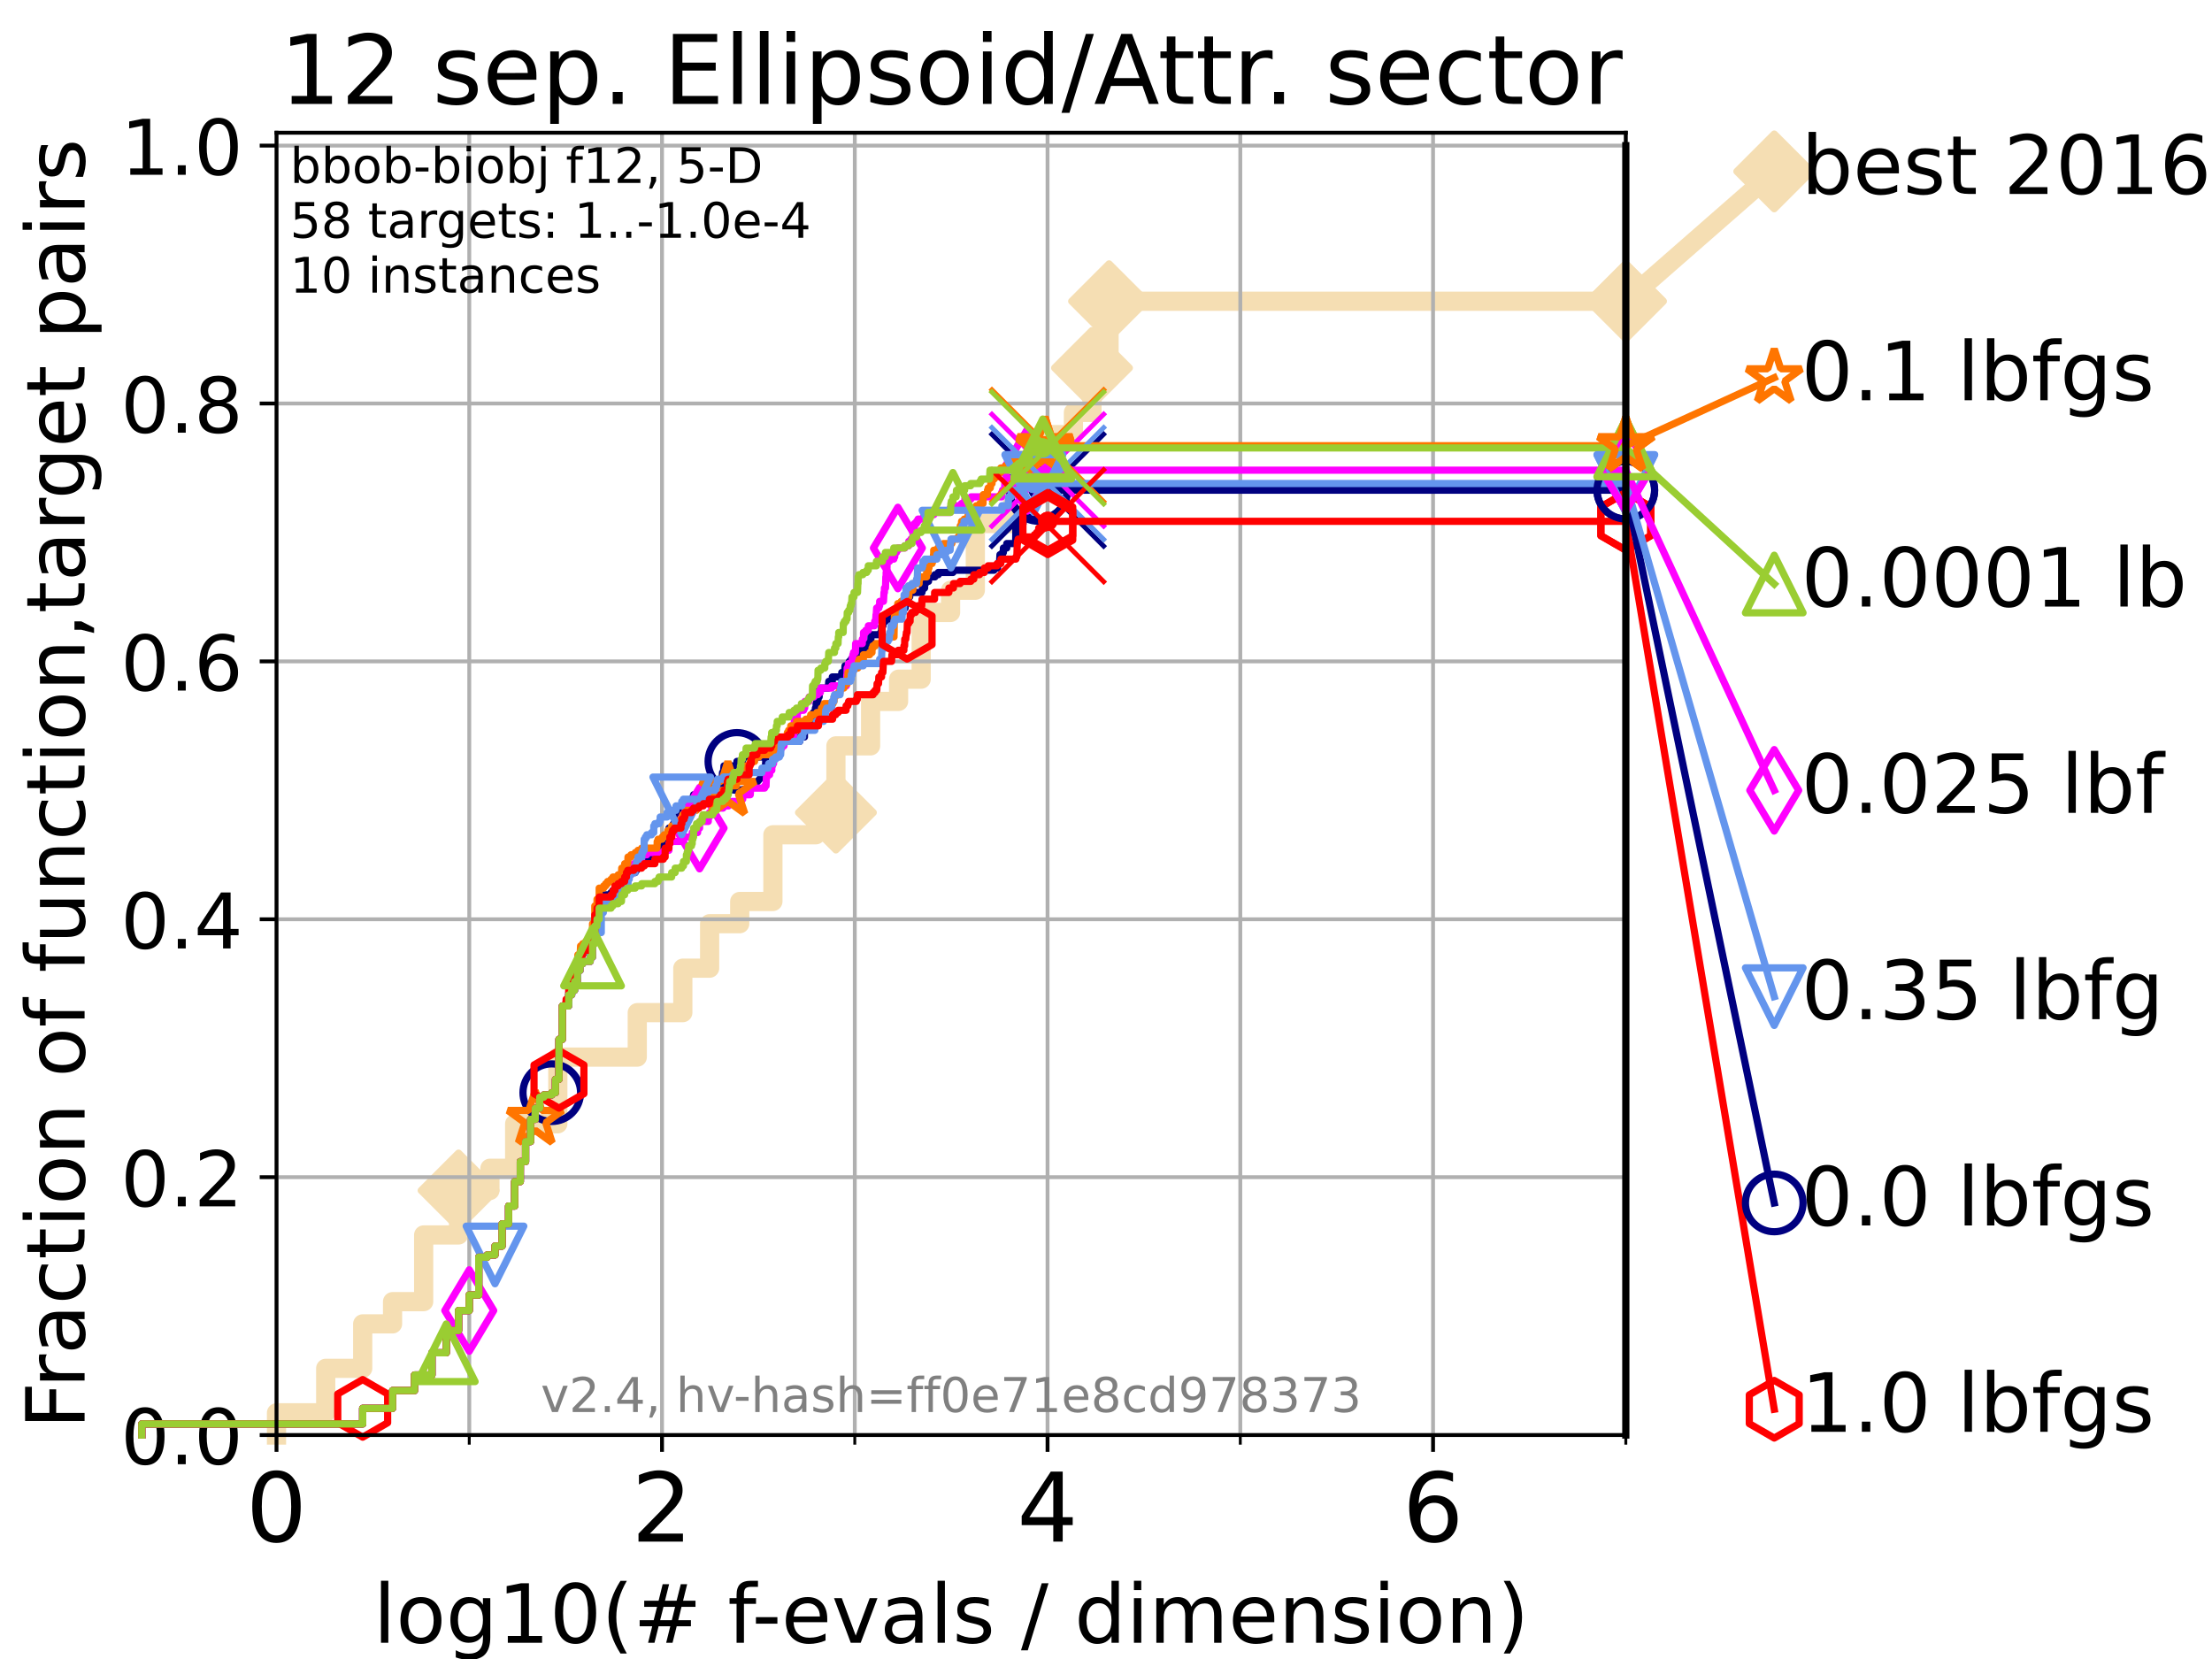 <?xml version="1.0" encoding="utf-8" standalone="no"?>
<!DOCTYPE svg PUBLIC "-//W3C//DTD SVG 1.1//EN"
  "http://www.w3.org/Graphics/SVG/1.1/DTD/svg11.dtd">
<!-- Created with matplotlib (https://matplotlib.org/) -->
<svg height="345.6pt" version="1.1" viewBox="0 0 460.8 345.6" width="460.8pt" xmlns="http://www.w3.org/2000/svg" xmlns:xlink="http://www.w3.org/1999/xlink">
 <defs>
  <style type="text/css">*{stroke-linecap:butt;stroke-linejoin:round;}</style>
 </defs>
 <g id="figure_1">
  <g id="patch_1">
   <path d="M 0 345.6 
L 460.8 345.6 
L 460.8 0 
L 0 0 
z
" style="fill:#ffffff;"/>
  </g>
  <g id="axes_1">
   <g id="patch_2">
    <path d="M 57.6 298.944 
L 338.688 298.944 
L 338.688 27.648 
L 57.6 27.648 
z
" style="fill:#ffffff;"/>
   </g>
   <g id="line2d_1">
    <path d="M 57.6 298.944 
L 57.6 294.313 
L 67.851 294.313 
L 67.851 285.05 
L 75.556 285.05 
L 75.556 275.788 
L 81.776 275.788 
L 81.776 271.157 
L 88.256 271.157 
L 88.256 257.263 
L 95.526 257.263 
L 95.526 248.001 
L 102.06 248.001 
L 102.06 243.37 
L 107.213 243.37 
L 107.213 234.107 
L 116.203 234.107 
L 116.203 220.214 
L 132.754 220.214 
L 132.754 210.951 
L 142.243 210.951 
L 142.243 201.689 
L 147.829 201.689 
L 147.829 192.426 
L 154.098 192.426 
L 154.098 187.795 
L 161.008 187.795 
L 161.008 173.901 
L 169.964 173.901 
L 169.964 169.27 
L 174.136 169.27 
L 174.136 155.377 
L 181.359 155.377 
L 181.359 146.114 
L 187.192 146.114 
L 187.192 141.483 
L 191.9 141.483 
L 191.9 127.589 
L 198.022 127.589 
L 198.022 122.958 
L 203.18 122.958 
L 203.18 109.065 
L 210.963 109.065 
L 210.963 99.802 
L 217.714 99.802 
L 217.714 90.54 
L 223.614 90.54 
L 223.614 85.909 
L 227.48 85.909 
L 227.48 76.646 
L 231.036 76.646 
L 231.036 62.753 
L 338.688 62.753 
" style="fill:none;stroke:#f5deb3;stroke-linecap:square;stroke-width:4;"/>
   </g>
   <g id="line2d_2">
    <defs>
     <path d="M 0 7.778 
L 7.778 0 
L 0 -7.778 
L -7.778 0 
z
" id="m9c81af307e" style="stroke:#f5deb3;stroke-linejoin:miter;stroke-width:1.5;"/>
    </defs>
    <g>
     <use style="fill:#f5deb3;stroke:#f5deb3;stroke-linejoin:miter;stroke-width:1.5;" x="95.526" xlink:href="#m9c81af307e" y="248.001"/>
     <use style="fill:#f5deb3;stroke:#f5deb3;stroke-linejoin:miter;stroke-width:1.5;" x="174.136" xlink:href="#m9c81af307e" y="169.27"/>
     <use style="fill:#f5deb3;stroke:#f5deb3;stroke-linejoin:miter;stroke-width:1.5;" x="227.48" xlink:href="#m9c81af307e" y="76.646"/>
     <use style="fill:#f5deb3;stroke:#f5deb3;stroke-linejoin:miter;stroke-width:1.5;" x="231.036" xlink:href="#m9c81af307e" y="62.753"/>
     <use style="fill:#f5deb3;stroke:#f5deb3;stroke-linejoin:miter;stroke-width:1.5;" x="338.688" xlink:href="#m9c81af307e" y="62.753"/>
    </g>
   </g>
   <g id="line2d_3">
    <path style="fill:none;stroke:#f5deb3;stroke-linecap:square;stroke-width:4;"/>
    <g/>
   </g>
   <g id="line2d_4">
    <path d="M 338.688 62.753 
L 369.608 35.706 
" style="fill:none;stroke:#f5deb3;stroke-linecap:square;stroke-width:4;"/>
    <g>
     <use style="fill:#f5deb3;stroke:#f5deb3;stroke-linejoin:miter;stroke-width:1.5;" x="338.688" xlink:href="#m9c81af307e" y="62.753"/>
     <use style="fill:#f5deb3;stroke:#f5deb3;stroke-linejoin:miter;stroke-width:1.5;" x="369.608" xlink:href="#m9c81af307e" y="35.706"/>
    </g>
   </g>
   <g id="matplotlib.axis_1">
    <g id="xtick_1">
     <g id="line2d_5">
      <path clip-path="url(#p1231e67f97)" d="M 57.6 298.944 
L 57.6 27.648 
" style="fill:none;stroke:#b0b0b0;stroke-linecap:square;stroke-width:0.8;"/>
     </g>
     <g id="line2d_6">
      <defs>
       <path d="M 0 0 
L 0 3.5 
" id="mf5cc677e2f" style="stroke:#000000;stroke-width:0.8;"/>
      </defs>
      <g>
       <use style="stroke:#000000;stroke-width:0.8;" x="57.6" xlink:href="#mf5cc677e2f" y="298.944"/>
      </g>
     </g>
     <g id="text_1">
      <!-- 0 -->
      <g transform="translate(51.237 321.141)scale(0.2 -0.2)">
       <defs>
        <path d="M 31.781 66.406 
Q 24.172 66.406 20.328 58.906 
Q 16.5 51.422 16.5 36.375 
Q 16.5 21.391 20.328 13.891 
Q 24.172 6.391 31.781 6.391 
Q 39.453 6.391 43.281 13.891 
Q 47.125 21.391 47.125 36.375 
Q 47.125 51.422 43.281 58.906 
Q 39.453 66.406 31.781 66.406 
z
M 31.781 74.219 
Q 44.047 74.219 50.516 64.516 
Q 56.984 54.828 56.984 36.375 
Q 56.984 17.969 50.516 8.266 
Q 44.047 -1.422 31.781 -1.422 
Q 19.531 -1.422 13.062 8.266 
Q 6.594 17.969 6.594 36.375 
Q 6.594 54.828 13.062 64.516 
Q 19.531 74.219 31.781 74.219 
z
" id="DejaVuSans-48"/>
       </defs>
       <use xlink:href="#DejaVuSans-48"/>
      </g>
     </g>
    </g>
    <g id="xtick_2">
     <g id="line2d_7">
      <path clip-path="url(#p1231e67f97)" d="M 137.911 298.944 
L 137.911 27.648 
" style="fill:none;stroke:#b0b0b0;stroke-linecap:square;stroke-width:0.8;"/>
     </g>
     <g id="line2d_8">
      <g>
       <use style="stroke:#000000;stroke-width:0.8;" x="137.911" xlink:href="#mf5cc677e2f" y="298.944"/>
      </g>
     </g>
     <g id="text_2">
      <!-- 2 -->
      <g transform="translate(131.548 321.141)scale(0.2 -0.2)">
       <defs>
        <path d="M 19.188 8.297 
L 53.609 8.297 
L 53.609 0 
L 7.328 0 
L 7.328 8.297 
Q 12.938 14.109 22.625 23.891 
Q 32.328 33.688 34.812 36.531 
Q 39.547 41.844 41.422 45.531 
Q 43.312 49.219 43.312 52.781 
Q 43.312 58.594 39.234 62.25 
Q 35.156 65.922 28.609 65.922 
Q 23.969 65.922 18.812 64.312 
Q 13.672 62.703 7.812 59.422 
L 7.812 69.391 
Q 13.766 71.781 18.938 73 
Q 24.125 74.219 28.422 74.219 
Q 39.75 74.219 46.484 68.547 
Q 53.219 62.891 53.219 53.422 
Q 53.219 48.922 51.531 44.891 
Q 49.859 40.875 45.406 35.406 
Q 44.188 33.984 37.641 27.219 
Q 31.109 20.453 19.188 8.297 
z
" id="DejaVuSans-50"/>
       </defs>
       <use xlink:href="#DejaVuSans-50"/>
      </g>
     </g>
    </g>
    <g id="xtick_3">
     <g id="line2d_9">
      <path clip-path="url(#p1231e67f97)" d="M 218.222 298.944 
L 218.222 27.648 
" style="fill:none;stroke:#b0b0b0;stroke-linecap:square;stroke-width:0.8;"/>
     </g>
     <g id="line2d_10">
      <g>
       <use style="stroke:#000000;stroke-width:0.8;" x="218.222" xlink:href="#mf5cc677e2f" y="298.944"/>
      </g>
     </g>
     <g id="text_3">
      <!-- 4 -->
      <g transform="translate(211.859 321.141)scale(0.2 -0.2)">
       <defs>
        <path d="M 37.797 64.312 
L 12.891 25.391 
L 37.797 25.391 
z
M 35.203 72.906 
L 47.609 72.906 
L 47.609 25.391 
L 58.016 25.391 
L 58.016 17.188 
L 47.609 17.188 
L 47.609 0 
L 37.797 0 
L 37.797 17.188 
L 4.891 17.188 
L 4.891 26.703 
z
" id="DejaVuSans-52"/>
       </defs>
       <use xlink:href="#DejaVuSans-52"/>
      </g>
     </g>
    </g>
    <g id="xtick_4">
     <g id="line2d_11">
      <path clip-path="url(#p1231e67f97)" d="M 298.533 298.944 
L 298.533 27.648 
" style="fill:none;stroke:#b0b0b0;stroke-linecap:square;stroke-width:0.8;"/>
     </g>
     <g id="line2d_12">
      <g>
       <use style="stroke:#000000;stroke-width:0.8;" x="298.533" xlink:href="#mf5cc677e2f" y="298.944"/>
      </g>
     </g>
     <g id="text_4">
      <!-- 6 -->
      <g transform="translate(292.17 321.141)scale(0.2 -0.2)">
       <defs>
        <path d="M 33.016 40.375 
Q 26.375 40.375 22.484 35.828 
Q 18.609 31.297 18.609 23.391 
Q 18.609 15.531 22.484 10.953 
Q 26.375 6.391 33.016 6.391 
Q 39.656 6.391 43.531 10.953 
Q 47.406 15.531 47.406 23.391 
Q 47.406 31.297 43.531 35.828 
Q 39.656 40.375 33.016 40.375 
z
M 52.594 71.297 
L 52.594 62.312 
Q 48.875 64.062 45.094 64.984 
Q 41.312 65.922 37.594 65.922 
Q 27.828 65.922 22.672 59.328 
Q 17.531 52.734 16.797 39.406 
Q 19.672 43.656 24.016 45.922 
Q 28.375 48.188 33.594 48.188 
Q 44.578 48.188 50.953 41.516 
Q 57.328 34.859 57.328 23.391 
Q 57.328 12.156 50.688 5.359 
Q 44.047 -1.422 33.016 -1.422 
Q 20.359 -1.422 13.672 8.266 
Q 6.984 17.969 6.984 36.375 
Q 6.984 53.656 15.188 63.938 
Q 23.391 74.219 37.203 74.219 
Q 40.922 74.219 44.703 73.484 
Q 48.484 72.75 52.594 71.297 
z
" id="DejaVuSans-54"/>
       </defs>
       <use xlink:href="#DejaVuSans-54"/>
      </g>
     </g>
    </g>
    <g id="xtick_5">
     <g id="line2d_13">
      <path clip-path="url(#p1231e67f97)" d="M 97.755 298.944 
L 97.755 27.648 
" style="fill:none;stroke:#b0b0b0;stroke-linecap:square;stroke-width:0.8;"/>
     </g>
     <g id="line2d_14">
      <defs>
       <path d="M 0 0 
L 0 2 
" id="mb5674cd075" style="stroke:#000000;stroke-width:0.6;"/>
      </defs>
      <g>
       <use style="stroke:#000000;stroke-width:0.6;" x="97.755" xlink:href="#mb5674cd075" y="298.944"/>
      </g>
     </g>
    </g>
    <g id="xtick_6">
     <g id="line2d_15">
      <path clip-path="url(#p1231e67f97)" d="M 178.066 298.944 
L 178.066 27.648 
" style="fill:none;stroke:#b0b0b0;stroke-linecap:square;stroke-width:0.8;"/>
     </g>
     <g id="line2d_16">
      <g>
       <use style="stroke:#000000;stroke-width:0.6;" x="178.066" xlink:href="#mb5674cd075" y="298.944"/>
      </g>
     </g>
    </g>
    <g id="xtick_7">
     <g id="line2d_17">
      <path clip-path="url(#p1231e67f97)" d="M 258.377 298.944 
L 258.377 27.648 
" style="fill:none;stroke:#b0b0b0;stroke-linecap:square;stroke-width:0.8;"/>
     </g>
     <g id="line2d_18">
      <g>
       <use style="stroke:#000000;stroke-width:0.6;" x="258.377" xlink:href="#mb5674cd075" y="298.944"/>
      </g>
     </g>
    </g>
    <g id="xtick_8">
     <g id="line2d_19">
      <path clip-path="url(#p1231e67f97)" d="M 338.688 298.944 
L 338.688 27.648 
" style="fill:none;stroke:#b0b0b0;stroke-linecap:square;stroke-width:0.8;"/>
     </g>
     <g id="line2d_20">
      <g>
       <use style="stroke:#000000;stroke-width:0.6;" x="338.688" xlink:href="#mb5674cd075" y="298.944"/>
      </g>
     </g>
    </g>
    <g id="text_5">
     <!-- log10(# f-evals / dimension) -->
     <g transform="translate(77.764 342.218)scale(0.17 -0.17)">
      <defs>
       <path d="M 9.422 75.984 
L 18.406 75.984 
L 18.406 0 
L 9.422 0 
z
" id="DejaVuSans-108"/>
       <path d="M 30.609 48.391 
Q 23.391 48.391 19.188 42.75 
Q 14.984 37.109 14.984 27.297 
Q 14.984 17.484 19.156 11.844 
Q 23.344 6.203 30.609 6.203 
Q 37.797 6.203 41.984 11.859 
Q 46.188 17.531 46.188 27.297 
Q 46.188 37.016 41.984 42.703 
Q 37.797 48.391 30.609 48.391 
z
M 30.609 56 
Q 42.328 56 49.016 48.375 
Q 55.719 40.766 55.719 27.297 
Q 55.719 13.875 49.016 6.219 
Q 42.328 -1.422 30.609 -1.422 
Q 18.844 -1.422 12.172 6.219 
Q 5.516 13.875 5.516 27.297 
Q 5.516 40.766 12.172 48.375 
Q 18.844 56 30.609 56 
z
" id="DejaVuSans-111"/>
       <path d="M 45.406 27.984 
Q 45.406 37.75 41.375 43.109 
Q 37.359 48.484 30.078 48.484 
Q 22.859 48.484 18.828 43.109 
Q 14.797 37.75 14.797 27.984 
Q 14.797 18.266 18.828 12.891 
Q 22.859 7.516 30.078 7.516 
Q 37.359 7.516 41.375 12.891 
Q 45.406 18.266 45.406 27.984 
z
M 54.391 6.781 
Q 54.391 -7.172 48.188 -13.984 
Q 42 -20.797 29.203 -20.797 
Q 24.469 -20.797 20.266 -20.094 
Q 16.062 -19.391 12.109 -17.922 
L 12.109 -9.188 
Q 16.062 -11.328 19.922 -12.344 
Q 23.781 -13.375 27.781 -13.375 
Q 36.625 -13.375 41.016 -8.766 
Q 45.406 -4.156 45.406 5.172 
L 45.406 9.625 
Q 42.625 4.781 38.281 2.391 
Q 33.938 0 27.875 0 
Q 17.828 0 11.672 7.656 
Q 5.516 15.328 5.516 27.984 
Q 5.516 40.672 11.672 48.328 
Q 17.828 56 27.875 56 
Q 33.938 56 38.281 53.609 
Q 42.625 51.219 45.406 46.391 
L 45.406 54.688 
L 54.391 54.688 
z
" id="DejaVuSans-103"/>
       <path d="M 12.406 8.297 
L 28.516 8.297 
L 28.516 63.922 
L 10.984 60.406 
L 10.984 69.391 
L 28.422 72.906 
L 38.281 72.906 
L 38.281 8.297 
L 54.391 8.297 
L 54.391 0 
L 12.406 0 
z
" id="DejaVuSans-49"/>
       <path d="M 31 75.875 
Q 24.469 64.656 21.281 53.656 
Q 18.109 42.672 18.109 31.391 
Q 18.109 20.125 21.312 9.062 
Q 24.516 -2 31 -13.188 
L 23.188 -13.188 
Q 15.875 -1.703 12.234 9.375 
Q 8.594 20.453 8.594 31.391 
Q 8.594 42.281 12.203 53.312 
Q 15.828 64.359 23.188 75.875 
z
" id="DejaVuSans-40"/>
       <path d="M 51.125 44 
L 36.922 44 
L 32.812 27.688 
L 47.125 27.688 
z
M 43.797 71.781 
L 38.719 51.516 
L 52.984 51.516 
L 58.109 71.781 
L 65.922 71.781 
L 60.891 51.516 
L 76.125 51.516 
L 76.125 44 
L 58.984 44 
L 54.984 27.688 
L 70.516 27.688 
L 70.516 20.219 
L 53.078 20.219 
L 48 0 
L 40.188 0 
L 45.219 20.219 
L 30.906 20.219 
L 25.875 0 
L 18.016 0 
L 23.094 20.219 
L 7.719 20.219 
L 7.719 27.688 
L 24.906 27.688 
L 29 44 
L 13.281 44 
L 13.281 51.516 
L 30.906 51.516 
L 35.891 71.781 
z
" id="DejaVuSans-35"/>
       <path id="DejaVuSans-32"/>
       <path d="M 37.109 75.984 
L 37.109 68.5 
L 28.516 68.5 
Q 23.688 68.5 21.797 66.547 
Q 19.922 64.594 19.922 59.516 
L 19.922 54.688 
L 34.719 54.688 
L 34.719 47.703 
L 19.922 47.703 
L 19.922 0 
L 10.891 0 
L 10.891 47.703 
L 2.297 47.703 
L 2.297 54.688 
L 10.891 54.688 
L 10.891 58.5 
Q 10.891 67.625 15.141 71.797 
Q 19.391 75.984 28.609 75.984 
z
" id="DejaVuSans-102"/>
       <path d="M 4.891 31.391 
L 31.203 31.391 
L 31.203 23.391 
L 4.891 23.391 
z
" id="DejaVuSans-45"/>
       <path d="M 56.203 29.594 
L 56.203 25.203 
L 14.891 25.203 
Q 15.484 15.922 20.484 11.062 
Q 25.484 6.203 34.422 6.203 
Q 39.594 6.203 44.453 7.469 
Q 49.312 8.734 54.109 11.281 
L 54.109 2.781 
Q 49.266 0.734 44.188 -0.344 
Q 39.109 -1.422 33.891 -1.422 
Q 20.797 -1.422 13.156 6.188 
Q 5.516 13.812 5.516 26.812 
Q 5.516 40.234 12.766 48.109 
Q 20.016 56 32.328 56 
Q 43.359 56 49.781 48.891 
Q 56.203 41.797 56.203 29.594 
z
M 47.219 32.234 
Q 47.125 39.594 43.094 43.984 
Q 39.062 48.391 32.422 48.391 
Q 24.906 48.391 20.391 44.141 
Q 15.875 39.891 15.188 32.172 
z
" id="DejaVuSans-101"/>
       <path d="M 2.984 54.688 
L 12.5 54.688 
L 29.594 8.797 
L 46.688 54.688 
L 56.203 54.688 
L 35.688 0 
L 23.484 0 
z
" id="DejaVuSans-118"/>
       <path d="M 34.281 27.484 
Q 23.391 27.484 19.188 25 
Q 14.984 22.516 14.984 16.5 
Q 14.984 11.719 18.141 8.906 
Q 21.297 6.109 26.703 6.109 
Q 34.188 6.109 38.703 11.406 
Q 43.219 16.703 43.219 25.484 
L 43.219 27.484 
z
M 52.203 31.203 
L 52.203 0 
L 43.219 0 
L 43.219 8.297 
Q 40.141 3.328 35.547 0.953 
Q 30.953 -1.422 24.312 -1.422 
Q 15.922 -1.422 10.953 3.297 
Q 6 8.016 6 15.922 
Q 6 25.141 12.172 29.828 
Q 18.359 34.516 30.609 34.516 
L 43.219 34.516 
L 43.219 35.406 
Q 43.219 41.609 39.141 45 
Q 35.062 48.391 27.688 48.391 
Q 23 48.391 18.547 47.266 
Q 14.109 46.141 10.016 43.891 
L 10.016 52.203 
Q 14.938 54.109 19.578 55.047 
Q 24.219 56 28.609 56 
Q 40.484 56 46.344 49.844 
Q 52.203 43.703 52.203 31.203 
z
" id="DejaVuSans-97"/>
       <path d="M 44.281 53.078 
L 44.281 44.578 
Q 40.484 46.531 36.375 47.5 
Q 32.281 48.484 27.875 48.484 
Q 21.188 48.484 17.844 46.438 
Q 14.5 44.391 14.5 40.281 
Q 14.5 37.156 16.891 35.375 
Q 19.281 33.594 26.516 31.984 
L 29.594 31.297 
Q 39.156 29.25 43.188 25.516 
Q 47.219 21.781 47.219 15.094 
Q 47.219 7.469 41.188 3.016 
Q 35.156 -1.422 24.609 -1.422 
Q 20.219 -1.422 15.453 -0.562 
Q 10.688 0.297 5.422 2 
L 5.422 11.281 
Q 10.406 8.688 15.234 7.391 
Q 20.062 6.109 24.812 6.109 
Q 31.156 6.109 34.562 8.281 
Q 37.984 10.453 37.984 14.406 
Q 37.984 18.062 35.516 20.016 
Q 33.062 21.969 24.703 23.781 
L 21.578 24.516 
Q 13.234 26.266 9.516 29.906 
Q 5.812 33.547 5.812 39.891 
Q 5.812 47.609 11.281 51.797 
Q 16.75 56 26.812 56 
Q 31.781 56 36.172 55.266 
Q 40.578 54.547 44.281 53.078 
z
" id="DejaVuSans-115"/>
       <path d="M 25.391 72.906 
L 33.688 72.906 
L 8.297 -9.281 
L 0 -9.281 
z
" id="DejaVuSans-47"/>
       <path d="M 45.406 46.391 
L 45.406 75.984 
L 54.391 75.984 
L 54.391 0 
L 45.406 0 
L 45.406 8.203 
Q 42.578 3.328 38.25 0.953 
Q 33.938 -1.422 27.875 -1.422 
Q 17.969 -1.422 11.734 6.484 
Q 5.516 14.406 5.516 27.297 
Q 5.516 40.188 11.734 48.094 
Q 17.969 56 27.875 56 
Q 33.938 56 38.25 53.625 
Q 42.578 51.266 45.406 46.391 
z
M 14.797 27.297 
Q 14.797 17.391 18.875 11.75 
Q 22.953 6.109 30.078 6.109 
Q 37.203 6.109 41.297 11.75 
Q 45.406 17.391 45.406 27.297 
Q 45.406 37.203 41.297 42.844 
Q 37.203 48.484 30.078 48.484 
Q 22.953 48.484 18.875 42.844 
Q 14.797 37.203 14.797 27.297 
z
" id="DejaVuSans-100"/>
       <path d="M 9.422 54.688 
L 18.406 54.688 
L 18.406 0 
L 9.422 0 
z
M 9.422 75.984 
L 18.406 75.984 
L 18.406 64.594 
L 9.422 64.594 
z
" id="DejaVuSans-105"/>
       <path d="M 52 44.188 
Q 55.375 50.25 60.062 53.125 
Q 64.75 56 71.094 56 
Q 79.641 56 84.281 50.016 
Q 88.922 44.047 88.922 33.016 
L 88.922 0 
L 79.891 0 
L 79.891 32.719 
Q 79.891 40.578 77.094 44.375 
Q 74.312 48.188 68.609 48.188 
Q 61.625 48.188 57.562 43.547 
Q 53.516 38.922 53.516 30.906 
L 53.516 0 
L 44.484 0 
L 44.484 32.719 
Q 44.484 40.625 41.703 44.406 
Q 38.922 48.188 33.109 48.188 
Q 26.219 48.188 22.156 43.531 
Q 18.109 38.875 18.109 30.906 
L 18.109 0 
L 9.078 0 
L 9.078 54.688 
L 18.109 54.688 
L 18.109 46.188 
Q 21.188 51.219 25.484 53.609 
Q 29.781 56 35.688 56 
Q 41.656 56 45.828 52.969 
Q 50 49.953 52 44.188 
z
" id="DejaVuSans-109"/>
       <path d="M 54.891 33.016 
L 54.891 0 
L 45.906 0 
L 45.906 32.719 
Q 45.906 40.484 42.875 44.328 
Q 39.844 48.188 33.797 48.188 
Q 26.516 48.188 22.312 43.547 
Q 18.109 38.922 18.109 30.906 
L 18.109 0 
L 9.078 0 
L 9.078 54.688 
L 18.109 54.688 
L 18.109 46.188 
Q 21.344 51.125 25.703 53.562 
Q 30.078 56 35.797 56 
Q 45.219 56 50.047 50.172 
Q 54.891 44.344 54.891 33.016 
z
" id="DejaVuSans-110"/>
       <path d="M 8.016 75.875 
L 15.828 75.875 
Q 23.141 64.359 26.781 53.312 
Q 30.422 42.281 30.422 31.391 
Q 30.422 20.453 26.781 9.375 
Q 23.141 -1.703 15.828 -13.188 
L 8.016 -13.188 
Q 14.5 -2 17.703 9.062 
Q 20.906 20.125 20.906 31.391 
Q 20.906 42.672 17.703 53.656 
Q 14.5 64.656 8.016 75.875 
z
" id="DejaVuSans-41"/>
      </defs>
      <use xlink:href="#DejaVuSans-108"/>
      <use x="27.783" xlink:href="#DejaVuSans-111"/>
      <use x="88.965" xlink:href="#DejaVuSans-103"/>
      <use x="152.441" xlink:href="#DejaVuSans-49"/>
      <use x="216.064" xlink:href="#DejaVuSans-48"/>
      <use x="279.688" xlink:href="#DejaVuSans-40"/>
      <use x="318.701" xlink:href="#DejaVuSans-35"/>
      <use x="402.49" xlink:href="#DejaVuSans-32"/>
      <use x="434.277" xlink:href="#DejaVuSans-102"/>
      <use x="463.982" xlink:href="#DejaVuSans-45"/>
      <use x="500.066" xlink:href="#DejaVuSans-101"/>
      <use x="561.59" xlink:href="#DejaVuSans-118"/>
      <use x="620.77" xlink:href="#DejaVuSans-97"/>
      <use x="682.049" xlink:href="#DejaVuSans-108"/>
      <use x="709.832" xlink:href="#DejaVuSans-115"/>
      <use x="761.932" xlink:href="#DejaVuSans-32"/>
      <use x="793.719" xlink:href="#DejaVuSans-47"/>
      <use x="827.41" xlink:href="#DejaVuSans-32"/>
      <use x="859.197" xlink:href="#DejaVuSans-100"/>
      <use x="922.674" xlink:href="#DejaVuSans-105"/>
      <use x="950.457" xlink:href="#DejaVuSans-109"/>
      <use x="1047.869" xlink:href="#DejaVuSans-101"/>
      <use x="1109.393" xlink:href="#DejaVuSans-110"/>
      <use x="1172.771" xlink:href="#DejaVuSans-115"/>
      <use x="1224.871" xlink:href="#DejaVuSans-105"/>
      <use x="1252.654" xlink:href="#DejaVuSans-111"/>
      <use x="1313.836" xlink:href="#DejaVuSans-110"/>
      <use x="1377.215" xlink:href="#DejaVuSans-41"/>
     </g>
    </g>
   </g>
   <g id="matplotlib.axis_2">
    <g id="ytick_1">
     <g id="line2d_21">
      <path clip-path="url(#p1231e67f97)" d="M 57.6 298.944 
L 338.688 298.944 
" style="fill:none;stroke:#b0b0b0;stroke-linecap:square;stroke-width:0.8;"/>
     </g>
     <g id="line2d_22">
      <defs>
       <path d="M 0 0 
L -3.5 0 
" id="m9cd23bbd2c" style="stroke:#000000;stroke-width:0.8;"/>
      </defs>
      <g>
       <use style="stroke:#000000;stroke-width:0.8;" x="57.6" xlink:href="#m9cd23bbd2c" y="298.944"/>
      </g>
     </g>
     <g id="text_6">
      <!-- 0.0 -->
      <g transform="translate(25.155 305.023)scale(0.16 -0.16)">
       <defs>
        <path d="M 10.688 12.406 
L 21 12.406 
L 21 0 
L 10.688 0 
z
" id="DejaVuSans-46"/>
       </defs>
       <use xlink:href="#DejaVuSans-48"/>
       <use x="63.623" xlink:href="#DejaVuSans-46"/>
       <use x="95.41" xlink:href="#DejaVuSans-48"/>
      </g>
     </g>
    </g>
    <g id="ytick_2">
     <g id="line2d_23">
      <path clip-path="url(#p1231e67f97)" d="M 57.6 245.222 
L 338.688 245.222 
" style="fill:none;stroke:#b0b0b0;stroke-linecap:square;stroke-width:0.8;"/>
     </g>
     <g id="line2d_24">
      <g>
       <use style="stroke:#000000;stroke-width:0.8;" x="57.6" xlink:href="#m9cd23bbd2c" y="245.222"/>
      </g>
     </g>
     <g id="text_7">
      <!-- 0.2 -->
      <g transform="translate(25.155 251.301)scale(0.16 -0.16)">
       <use xlink:href="#DejaVuSans-48"/>
       <use x="63.623" xlink:href="#DejaVuSans-46"/>
       <use x="95.41" xlink:href="#DejaVuSans-50"/>
      </g>
     </g>
    </g>
    <g id="ytick_3">
     <g id="line2d_25">
      <path clip-path="url(#p1231e67f97)" d="M 57.6 191.5 
L 338.688 191.5 
" style="fill:none;stroke:#b0b0b0;stroke-linecap:square;stroke-width:0.8;"/>
     </g>
     <g id="line2d_26">
      <g>
       <use style="stroke:#000000;stroke-width:0.8;" x="57.6" xlink:href="#m9cd23bbd2c" y="191.5"/>
      </g>
     </g>
     <g id="text_8">
      <!-- 0.4 -->
      <g transform="translate(25.155 197.579)scale(0.16 -0.16)">
       <use xlink:href="#DejaVuSans-48"/>
       <use x="63.623" xlink:href="#DejaVuSans-46"/>
       <use x="95.41" xlink:href="#DejaVuSans-52"/>
      </g>
     </g>
    </g>
    <g id="ytick_4">
     <g id="line2d_27">
      <path clip-path="url(#p1231e67f97)" d="M 57.6 137.778 
L 338.688 137.778 
" style="fill:none;stroke:#b0b0b0;stroke-linecap:square;stroke-width:0.8;"/>
     </g>
     <g id="line2d_28">
      <g>
       <use style="stroke:#000000;stroke-width:0.8;" x="57.6" xlink:href="#m9cd23bbd2c" y="137.778"/>
      </g>
     </g>
     <g id="text_9">
      <!-- 0.6 -->
      <g transform="translate(25.155 143.857)scale(0.16 -0.16)">
       <use xlink:href="#DejaVuSans-48"/>
       <use x="63.623" xlink:href="#DejaVuSans-46"/>
       <use x="95.41" xlink:href="#DejaVuSans-54"/>
      </g>
     </g>
    </g>
    <g id="ytick_5">
     <g id="line2d_29">
      <path clip-path="url(#p1231e67f97)" d="M 57.6 84.056 
L 338.688 84.056 
" style="fill:none;stroke:#b0b0b0;stroke-linecap:square;stroke-width:0.8;"/>
     </g>
     <g id="line2d_30">
      <g>
       <use style="stroke:#000000;stroke-width:0.8;" x="57.6" xlink:href="#m9cd23bbd2c" y="84.056"/>
      </g>
     </g>
     <g id="text_10">
      <!-- 0.8 -->
      <g transform="translate(25.155 90.135)scale(0.16 -0.16)">
       <defs>
        <path d="M 31.781 34.625 
Q 24.75 34.625 20.719 30.859 
Q 16.703 27.094 16.703 20.516 
Q 16.703 13.922 20.719 10.156 
Q 24.75 6.391 31.781 6.391 
Q 38.812 6.391 42.859 10.172 
Q 46.922 13.969 46.922 20.516 
Q 46.922 27.094 42.891 30.859 
Q 38.875 34.625 31.781 34.625 
z
M 21.922 38.812 
Q 15.578 40.375 12.031 44.719 
Q 8.5 49.078 8.5 55.328 
Q 8.5 64.062 14.719 69.141 
Q 20.953 74.219 31.781 74.219 
Q 42.672 74.219 48.875 69.141 
Q 55.078 64.062 55.078 55.328 
Q 55.078 49.078 51.531 44.719 
Q 48 40.375 41.703 38.812 
Q 48.828 37.156 52.797 32.312 
Q 56.781 27.484 56.781 20.516 
Q 56.781 9.906 50.312 4.234 
Q 43.844 -1.422 31.781 -1.422 
Q 19.734 -1.422 13.25 4.234 
Q 6.781 9.906 6.781 20.516 
Q 6.781 27.484 10.781 32.312 
Q 14.797 37.156 21.922 38.812 
z
M 18.312 54.391 
Q 18.312 48.734 21.844 45.562 
Q 25.391 42.391 31.781 42.391 
Q 38.141 42.391 41.719 45.562 
Q 45.312 48.734 45.312 54.391 
Q 45.312 60.062 41.719 63.234 
Q 38.141 66.406 31.781 66.406 
Q 25.391 66.406 21.844 63.234 
Q 18.312 60.062 18.312 54.391 
z
" id="DejaVuSans-56"/>
       </defs>
       <use xlink:href="#DejaVuSans-48"/>
       <use x="63.623" xlink:href="#DejaVuSans-46"/>
       <use x="95.41" xlink:href="#DejaVuSans-56"/>
      </g>
     </g>
    </g>
    <g id="ytick_6">
     <g id="line2d_31">
      <path clip-path="url(#p1231e67f97)" d="M 57.6 30.334 
L 338.688 30.334 
" style="fill:none;stroke:#b0b0b0;stroke-linecap:square;stroke-width:0.8;"/>
     </g>
     <g id="line2d_32">
      <g>
       <use style="stroke:#000000;stroke-width:0.8;" x="57.6" xlink:href="#m9cd23bbd2c" y="30.334"/>
      </g>
     </g>
     <g id="text_11">
      <!-- 1.0 -->
      <g transform="translate(25.155 36.413)scale(0.16 -0.16)">
       <use xlink:href="#DejaVuSans-49"/>
       <use x="63.623" xlink:href="#DejaVuSans-46"/>
       <use x="95.41" xlink:href="#DejaVuSans-48"/>
      </g>
     </g>
    </g>
    <g id="text_12">
     <!-- Fraction of function,target pairs -->
     <g transform="translate(17.62 297.681)rotate(-90)scale(0.17 -0.17)">
      <defs>
       <path d="M 9.812 72.906 
L 51.703 72.906 
L 51.703 64.594 
L 19.672 64.594 
L 19.672 43.109 
L 48.578 43.109 
L 48.578 34.812 
L 19.672 34.812 
L 19.672 0 
L 9.812 0 
z
" id="DejaVuSans-70"/>
       <path d="M 41.109 46.297 
Q 39.594 47.172 37.812 47.578 
Q 36.031 48 33.891 48 
Q 26.266 48 22.188 43.047 
Q 18.109 38.094 18.109 28.812 
L 18.109 0 
L 9.078 0 
L 9.078 54.688 
L 18.109 54.688 
L 18.109 46.188 
Q 20.953 51.172 25.484 53.578 
Q 30.031 56 36.531 56 
Q 37.453 56 38.578 55.875 
Q 39.703 55.766 41.062 55.516 
z
" id="DejaVuSans-114"/>
       <path d="M 48.781 52.594 
L 48.781 44.188 
Q 44.969 46.297 41.141 47.344 
Q 37.312 48.391 33.406 48.391 
Q 24.656 48.391 19.812 42.844 
Q 14.984 37.312 14.984 27.297 
Q 14.984 17.281 19.812 11.734 
Q 24.656 6.203 33.406 6.203 
Q 37.312 6.203 41.141 7.25 
Q 44.969 8.297 48.781 10.406 
L 48.781 2.094 
Q 45.016 0.344 40.984 -0.531 
Q 36.969 -1.422 32.422 -1.422 
Q 20.062 -1.422 12.781 6.344 
Q 5.516 14.109 5.516 27.297 
Q 5.516 40.672 12.859 48.328 
Q 20.219 56 33.016 56 
Q 37.156 56 41.109 55.141 
Q 45.062 54.297 48.781 52.594 
z
" id="DejaVuSans-99"/>
       <path d="M 18.312 70.219 
L 18.312 54.688 
L 36.812 54.688 
L 36.812 47.703 
L 18.312 47.703 
L 18.312 18.016 
Q 18.312 11.328 20.141 9.422 
Q 21.969 7.516 27.594 7.516 
L 36.812 7.516 
L 36.812 0 
L 27.594 0 
Q 17.188 0 13.234 3.875 
Q 9.281 7.766 9.281 18.016 
L 9.281 47.703 
L 2.688 47.703 
L 2.688 54.688 
L 9.281 54.688 
L 9.281 70.219 
z
" id="DejaVuSans-116"/>
       <path d="M 8.5 21.578 
L 8.5 54.688 
L 17.484 54.688 
L 17.484 21.922 
Q 17.484 14.156 20.5 10.266 
Q 23.531 6.391 29.594 6.391 
Q 36.859 6.391 41.078 11.031 
Q 45.312 15.672 45.312 23.688 
L 45.312 54.688 
L 54.297 54.688 
L 54.297 0 
L 45.312 0 
L 45.312 8.406 
Q 42.047 3.422 37.719 1 
Q 33.406 -1.422 27.688 -1.422 
Q 18.266 -1.422 13.375 4.438 
Q 8.5 10.297 8.5 21.578 
z
M 31.109 56 
z
" id="DejaVuSans-117"/>
       <path d="M 11.719 12.406 
L 22.016 12.406 
L 22.016 4 
L 14.016 -11.625 
L 7.719 -11.625 
L 11.719 4 
z
" id="DejaVuSans-44"/>
       <path d="M 18.109 8.203 
L 18.109 -20.797 
L 9.078 -20.797 
L 9.078 54.688 
L 18.109 54.688 
L 18.109 46.391 
Q 20.953 51.266 25.266 53.625 
Q 29.594 56 35.594 56 
Q 45.562 56 51.781 48.094 
Q 58.016 40.188 58.016 27.297 
Q 58.016 14.406 51.781 6.484 
Q 45.562 -1.422 35.594 -1.422 
Q 29.594 -1.422 25.266 0.953 
Q 20.953 3.328 18.109 8.203 
z
M 48.688 27.297 
Q 48.688 37.203 44.609 42.844 
Q 40.531 48.484 33.406 48.484 
Q 26.266 48.484 22.188 42.844 
Q 18.109 37.203 18.109 27.297 
Q 18.109 17.391 22.188 11.75 
Q 26.266 6.109 33.406 6.109 
Q 40.531 6.109 44.609 11.75 
Q 48.688 17.391 48.688 27.297 
z
" id="DejaVuSans-112"/>
      </defs>
      <use xlink:href="#DejaVuSans-70"/>
      <use x="50.27" xlink:href="#DejaVuSans-114"/>
      <use x="91.383" xlink:href="#DejaVuSans-97"/>
      <use x="152.662" xlink:href="#DejaVuSans-99"/>
      <use x="207.643" xlink:href="#DejaVuSans-116"/>
      <use x="246.852" xlink:href="#DejaVuSans-105"/>
      <use x="274.635" xlink:href="#DejaVuSans-111"/>
      <use x="335.816" xlink:href="#DejaVuSans-110"/>
      <use x="399.195" xlink:href="#DejaVuSans-32"/>
      <use x="430.982" xlink:href="#DejaVuSans-111"/>
      <use x="492.164" xlink:href="#DejaVuSans-102"/>
      <use x="527.369" xlink:href="#DejaVuSans-32"/>
      <use x="559.156" xlink:href="#DejaVuSans-102"/>
      <use x="594.361" xlink:href="#DejaVuSans-117"/>
      <use x="657.74" xlink:href="#DejaVuSans-110"/>
      <use x="721.119" xlink:href="#DejaVuSans-99"/>
      <use x="776.1" xlink:href="#DejaVuSans-116"/>
      <use x="815.309" xlink:href="#DejaVuSans-105"/>
      <use x="843.092" xlink:href="#DejaVuSans-111"/>
      <use x="904.273" xlink:href="#DejaVuSans-110"/>
      <use x="967.652" xlink:href="#DejaVuSans-44"/>
      <use x="999.439" xlink:href="#DejaVuSans-116"/>
      <use x="1038.648" xlink:href="#DejaVuSans-97"/>
      <use x="1099.928" xlink:href="#DejaVuSans-114"/>
      <use x="1139.291" xlink:href="#DejaVuSans-103"/>
      <use x="1202.768" xlink:href="#DejaVuSans-101"/>
      <use x="1264.291" xlink:href="#DejaVuSans-116"/>
      <use x="1303.5" xlink:href="#DejaVuSans-32"/>
      <use x="1335.287" xlink:href="#DejaVuSans-112"/>
      <use x="1398.764" xlink:href="#DejaVuSans-97"/>
      <use x="1460.043" xlink:href="#DejaVuSans-105"/>
      <use x="1487.826" xlink:href="#DejaVuSans-114"/>
      <use x="1528.939" xlink:href="#DejaVuSans-115"/>
     </g>
    </g>
   </g>
   <g id="line2d_33">
    <defs>
     <path d="M 0 1.5 
C 0.398 1.5 0.779 1.342 1.061 1.061 
C 1.342 0.779 1.5 0.398 1.5 0 
C 1.5 -0.398 1.342 -0.779 1.061 -1.061 
C 0.779 -1.342 0.398 -1.5 0 -1.5 
C -0.398 -1.5 -0.779 -1.342 -1.061 -1.061 
C -1.342 -0.779 -1.5 -0.398 -1.5 0 
C -1.5 0.398 -1.342 0.779 -1.061 1.061 
C -0.779 1.342 -0.398 1.5 0 1.5 
z
" id="mb7c1efb35d" style="stroke:#f5deb3;"/>
    </defs>
    <g>
     <use style="fill:#f5deb3;stroke:#f5deb3;" x="231.036" xlink:href="#mb7c1efb35d" y="62.753"/>
     <use style="fill:#f5deb3;stroke:#f5deb3;" x="231.036" xlink:href="#mb7c1efb35d" y="62.753"/>
    </g>
   </g>
   <g id="line2d_34">
    <defs>
     <path d="M 0 1.5 
C 0.398 1.5 0.779 1.342 1.061 1.061 
C 1.342 0.779 1.5 0.398 1.5 0 
C 1.5 -0.398 1.342 -0.779 1.061 -1.061 
C 0.779 -1.342 0.398 -1.5 0 -1.5 
C -0.398 -1.5 -0.779 -1.342 -1.061 -1.061 
C -1.342 -0.779 -1.5 -0.398 -1.5 0 
C -1.5 0.398 -1.342 0.779 -1.061 1.061 
C -0.779 1.342 -0.398 1.5 0 1.5 
z
" id="m7a8383cb12" style="stroke:#000080;"/>
    </defs>
    <g>
     <use style="fill:#000080;stroke:#000080;" x="216.307" xlink:href="#m7a8383cb12" y="102.118"/>
     <use style="fill:#000080;stroke:#000080;" x="216.307" xlink:href="#m7a8383cb12" y="102.118"/>
    </g>
   </g>
   <g id="line2d_35">
    <path d="M 29.533 298.944 
L 29.533 296.628 
L 75.556 296.628 
L 75.556 293.387 
L 81.776 293.387 
L 81.776 289.682 
L 86.351 289.682 
L 86.351 286.44 
L 89.973 286.44 
L 89.973 281.809 
L 92.969 281.809 
L 92.969 277.177 
L 95.526 277.177 
L 95.526 273.009 
L 97.755 273.009 
L 97.755 269.767 
L 99.732 269.767 
L 99.732 261.894 
L 101.507 261.894 
L 101.507 261.431 
L 103.118 261.431 
L 103.118 259.579 
L 104.592 259.579 
L 104.592 254.948 
L 105.952 254.948 
L 105.952 251.243 
L 107.213 251.243 
L 107.213 246.148 
L 108.389 246.148 
L 108.389 241.98 
L 109.491 241.98 
L 109.491 237.812 
L 110.527 237.812 
L 110.527 233.181 
L 111.506 233.181 
L 111.506 230.865 
L 112.432 230.865 
L 112.432 228.55 
L 113.311 228.55 
L 113.311 228.087 
L 114.947 228.087 
L 114.947 227.623 
L 115.711 227.623 
L 115.711 224.845 
L 116.443 224.845 
L 116.443 216.509 
L 117.145 216.509 
L 117.145 209.562 
L 118.471 209.562 
L 118.471 207.246 
L 119.097 207.246 
L 119.097 206.32 
L 119.702 206.32 
L 119.702 204.467 
L 120.287 204.467 
L 120.287 202.152 
L 120.852 202.152 
L 120.852 200.762 
L 121.4 200.762 
L 121.4 200.299 
L 122.948 200.299 
L 122.948 199.373 
L 123.434 199.373 
L 123.514 196.131 
L 123.908 196.131 
L 123.908 192.426 
L 124.369 192.426 
L 124.369 191.037 
L 124.818 191.037 
L 124.892 188.258 
L 125.328 188.258 
L 125.328 186.869 
L 125.753 186.869 
L 125.753 186.406 
L 127.294 186.406 
L 127.294 185.943 
L 127.674 185.943 
L 127.674 185.479 
L 128.471 185.479 
L 128.471 185.016 
L 128.768 185.016 
L 128.827 184.09 
L 129.461 184.09 
L 129.461 183.627 
L 130.128 183.627 
L 130.182 182.238 
L 130.77 182.238 
L 130.77 181.775 
L 132.327 181.775 
L 132.327 181.311 
L 132.613 181.311 
L 132.613 180.385 
L 133.667 180.385 
L 133.667 179.922 
L 134.492 179.922 
L 134.492 179.459 
L 135.24 179.459 
L 135.24 178.996 
L 135.957 178.996 
L 135.957 178.533 
L 136.869 178.533 
L 136.869 178.07 
L 137.09 178.07 
L 137.09 177.143 
L 137.736 177.143 
L 137.736 176.217 
L 137.946 176.217 
L 137.946 174.828 
L 138.762 174.828 
L 138.762 174.365 
L 139.156 174.365 
L 139.156 173.901 
L 139.35 173.901 
L 139.35 172.512 
L 140.287 172.512 
L 140.287 171.586 
L 140.649 171.586 
L 140.649 170.66 
L 141.35 170.66 
L 141.35 169.733 
L 141.69 169.733 
L 141.69 168.807 
L 141.858 168.807 
L 141.858 168.344 
L 142.832 168.344 
L 142.832 167.418 
L 144.051 167.418 
L 144.051 166.955 
L 144.342 166.955 
L 144.342 166.028 
L 144.487 166.028 
L 144.487 165.565 
L 145.35 165.565 
L 145.35 165.102 
L 147.041 165.102 
L 147.041 164.639 
L 147.53 164.639 
L 147.53 163.713 
L 147.65 163.713 
L 147.65 163.25 
L 148.808 163.25 
L 148.808 162.787 
L 149.894 162.787 
L 149.894 162.323 
L 150.412 162.323 
L 150.514 160.934 
L 150.716 160.934 
L 150.816 159.545 
L 153.509 159.545 
L 153.509 158.618 
L 154.681 158.618 
L 154.681 157.692 
L 159.527 157.692 
L 159.527 157.229 
L 159.946 157.229 
L 159.946 156.766 
L 160.699 156.766 
L 160.699 155.84 
L 160.812 155.84 
L 160.812 155.377 
L 162.534 155.377 
L 162.628 154.45 
L 166.615 154.45 
L 166.615 153.524 
L 167.583 153.524 
L 167.583 151.672 
L 167.773 151.672 
L 167.773 151.209 
L 168.134 151.209 
L 168.134 150.282 
L 168.882 150.282 
L 168.882 149.819 
L 169.343 149.819 
L 169.446 148.43 
L 169.786 148.43 
L 169.864 147.504 
L 170.014 147.504 
L 170.014 146.577 
L 170.152 146.577 
L 170.152 146.114 
L 170.408 146.114 
L 170.408 145.188 
L 170.645 145.188 
L 170.741 143.336 
L 172.544 143.336 
L 172.645 141.946 
L 173.386 141.946 
L 173.386 141.02 
L 175.355 141.02 
L 175.355 140.094 
L 175.944 140.094 
L 176.03 138.704 
L 176.935 138.704 
L 176.935 137.778 
L 177.318 137.778 
L 177.318 137.315 
L 178.436 137.315 
L 178.436 136.389 
L 178.867 136.389 
L 178.947 135.462 
L 179.223 135.462 
L 179.223 134.999 
L 180.437 134.999 
L 180.437 134.073 
L 181.385 134.073 
L 181.454 132.221 
L 183.444 132.221 
L 183.444 131.757 
L 183.627 131.757 
L 183.665 130.368 
L 183.929 130.368 
L 183.929 129.442 
L 184.433 129.442 
L 184.433 128.979 
L 185.886 128.979 
L 185.886 128.516 
L 187.324 128.516 
L 187.324 127.589 
L 187.532 127.589 
L 187.532 126.663 
L 188.557 126.663 
L 188.592 125.737 
L 188.819 125.737 
L 188.819 124.811 
L 188.971 124.811 
L 188.971 124.348 
L 189.508 124.348 
L 189.508 123.421 
L 192.065 123.421 
L 192.065 122.958 
L 192.199 122.958 
L 192.199 122.495 
L 192.613 122.495 
L 192.613 121.569 
L 192.812 121.569 
L 192.812 121.106 
L 193.431 121.106 
L 193.431 120.179 
L 194.758 120.179 
L 194.758 119.716 
L 195.464 119.716 
L 195.464 119.253 
L 198.516 119.253 
L 198.516 118.79 
L 207.06 118.79 
L 207.06 118.327 
L 207.815 118.327 
L 207.815 117.401 
L 208.21 117.401 
L 208.31 115.548 
L 208.825 115.548 
L 208.825 115.085 
L 209.024 115.085 
L 209.024 114.159 
L 209.729 114.159 
L 209.729 113.233 
L 211.586 113.233 
L 211.616 109.991 
L 212 109.991 
L 212 109.528 
L 212.421 109.528 
L 212.421 109.065 
L 213.13 109.065 
L 213.208 107.212 
L 213.362 107.212 
L 213.378 105.823 
L 213.806 105.823 
L 213.806 105.36 
L 215.482 105.36 
L 215.526 103.97 
L 215.838 103.97 
L 215.838 103.044 
L 216.252 103.044 
L 216.307 102.118 
L 338.688 102.118 
L 338.688 102.118 
" style="fill:none;stroke:#000080;stroke-linecap:square;stroke-width:1.5;"/>
   </g>
   <g id="line2d_36">
    <defs>
     <path d="M 0 6 
C 1.591 6 3.117 5.368 4.243 4.243 
C 5.368 3.117 6 1.591 6 0 
C 6 -1.591 5.368 -3.117 4.243 -4.243 
C 3.117 -5.368 1.591 -6 0 -6 
C -1.591 -6 -3.117 -5.368 -4.243 -4.243 
C -5.368 -3.117 -6 -1.591 -6 0 
C -6 1.591 -5.368 3.117 -4.243 4.243 
C -3.117 5.368 -1.591 6 0 6 
z
" id="m9891f1e25b" style="stroke:#000080;stroke-width:1.5;"/>
    </defs>
    <g>
     <use style="fill-opacity:0;stroke:#000080;stroke-width:1.5;" x="114.947" xlink:href="#m9891f1e25b" y="227.623"/>
     <use style="fill-opacity:0;stroke:#000080;stroke-width:1.5;" x="153.509" xlink:href="#m9891f1e25b" y="158.618"/>
     <use style="fill-opacity:0;stroke:#000080;stroke-width:1.5;" x="216.307" xlink:href="#m9891f1e25b" y="102.581"/>
     <use style="fill-opacity:0;stroke:#000080;stroke-width:1.5;" x="216.307" xlink:href="#m9891f1e25b" y="102.118"/>
     <use style="fill-opacity:0;stroke:#000080;stroke-width:1.5;" x="216.307" xlink:href="#m9891f1e25b" y="102.118"/>
     <use style="fill-opacity:0;stroke:#000080;stroke-width:1.5;" x="338.688" xlink:href="#m9891f1e25b" y="102.118"/>
    </g>
   </g>
   <g id="line2d_37">
    <path style="fill:none;stroke:#000080;stroke-linecap:square;stroke-width:1.5;"/>
    <g/>
   </g>
   <g id="line2d_38">
    <path clip-path="url(#p1231e67f97)" d="M 218.259 102.118 
" style="fill:none;stroke:#000080;stroke-linecap:square;stroke-width:1.5;"/>
    <defs>
     <path d="M -12 12 
L 12 -12 
M -12 -12 
L 12 12 
" id="m1d649d3b21" style="stroke:#000080;"/>
    </defs>
    <g clip-path="url(#p1231e67f97)">
     <use style="fill:#000080;stroke:#000080;" x="218.259" xlink:href="#m1d649d3b21" y="102.118"/>
    </g>
   </g>
   <g id="line2d_39">
    <defs>
     <path d="M 0 1.5 
C 0.398 1.5 0.779 1.342 1.061 1.061 
C 1.342 0.779 1.5 0.398 1.5 0 
C 1.5 -0.398 1.342 -0.779 1.061 -1.061 
C 0.779 -1.342 0.398 -1.5 0 -1.5 
C -0.398 -1.5 -0.779 -1.342 -1.061 -1.061 
C -1.342 -0.779 -1.5 -0.398 -1.5 0 
C -1.5 0.398 -1.342 0.779 -1.061 1.061 
C -0.779 1.342 -0.398 1.5 0 1.5 
z
" id="m7c4c01f640" style="stroke:#ff00ff;"/>
    </defs>
    <g>
     <use style="fill:#ff00ff;stroke:#ff00ff;" x="214.022" xlink:href="#m7c4c01f640" y="97.95"/>
     <use style="fill:#ff00ff;stroke:#ff00ff;" x="214.022" xlink:href="#m7c4c01f640" y="97.95"/>
    </g>
   </g>
   <g id="line2d_40">
    <path d="M 29.533 298.944 
L 29.533 296.628 
L 75.556 296.628 
L 75.556 293.387 
L 81.776 293.387 
L 81.776 289.682 
L 86.351 289.682 
L 86.351 286.44 
L 89.973 286.44 
L 89.973 281.809 
L 92.969 281.809 
L 92.969 277.177 
L 95.526 277.177 
L 95.526 273.009 
L 97.755 273.009 
L 97.755 269.767 
L 99.732 269.767 
L 99.732 261.894 
L 101.507 261.894 
L 101.507 261.431 
L 103.118 261.431 
L 103.118 259.579 
L 104.592 259.579 
L 104.592 254.948 
L 105.952 254.948 
L 105.952 251.243 
L 107.213 251.243 
L 107.213 246.148 
L 108.389 246.148 
L 108.389 241.98 
L 109.491 241.98 
L 109.491 237.812 
L 110.527 237.812 
L 110.527 233.181 
L 111.506 233.181 
L 111.506 230.865 
L 112.432 230.865 
L 112.432 228.55 
L 113.311 228.55 
L 113.311 228.087 
L 114.947 228.087 
L 114.947 227.623 
L 115.711 227.623 
L 115.711 224.845 
L 116.443 224.845 
L 116.443 216.509 
L 117.145 216.509 
L 117.145 209.562 
L 118.471 209.562 
L 118.471 207.246 
L 119.097 207.246 
L 119.097 206.32 
L 119.702 206.32 
L 119.702 204.467 
L 120.287 204.467 
L 120.287 202.152 
L 120.852 202.152 
L 120.852 200.762 
L 121.4 200.762 
L 121.4 200.299 
L 122.948 200.299 
L 122.948 199.373 
L 123.434 199.373 
L 123.514 196.131 
L 123.908 196.131 
L 123.908 192.426 
L 124.369 192.426 
L 124.369 191.037 
L 124.818 191.037 
L 124.818 188.721 
L 127.294 188.721 
L 127.294 188.258 
L 127.674 188.258 
L 127.674 187.795 
L 128.768 187.795 
L 128.827 186.406 
L 129.461 186.406 
L 129.461 185.943 
L 130.128 185.943 
L 130.182 184.09 
L 130.505 184.09 
L 130.505 183.627 
L 130.77 183.627 
L 130.822 182.238 
L 131.44 182.238 
L 131.44 180.848 
L 132.036 180.848 
L 132.036 179.922 
L 132.894 179.922 
L 132.894 178.996 
L 133.667 178.996 
L 133.712 178.07 
L 134.745 178.07 
L 134.745 177.606 
L 138.358 177.606 
L 138.358 177.143 
L 139.35 177.143 
L 139.35 175.754 
L 139.541 175.754 
L 139.541 175.291 
L 141.69 175.291 
L 141.69 174.828 
L 142.189 174.828 
L 142.189 174.365 
L 144.197 174.365 
L 144.197 173.438 
L 145.327 173.438 
L 145.35 172.512 
L 145.733 172.512 
L 145.733 171.123 
L 147.55 171.123 
L 147.55 170.196 
L 147.789 170.196 
L 147.789 169.27 
L 148.789 169.27 
L 148.789 168.344 
L 150.616 168.344 
L 150.616 167.881 
L 151.772 167.881 
L 151.772 167.418 
L 151.96 167.418 
L 151.96 166.955 
L 154.372 166.955 
L 154.372 166.492 
L 154.721 166.492 
L 154.721 165.565 
L 156.297 165.565 
L 156.37 164.176 
L 159.283 164.176 
L 159.283 163.713 
L 159.588 163.713 
L 159.648 161.86 
L 159.828 161.86 
L 159.828 161.397 
L 160.327 161.397 
L 160.327 160.471 
L 160.784 160.471 
L 160.784 159.545 
L 160.924 159.545 
L 160.924 159.082 
L 161.146 159.082 
L 161.146 158.155 
L 161.311 158.155 
L 161.311 157.692 
L 162.156 157.692 
L 162.156 156.766 
L 162.517 156.766 
L 162.517 155.84 
L 162.871 155.84 
L 162.871 155.377 
L 163.324 155.377 
L 163.421 154.45 
L 165.266 154.45 
L 165.353 152.598 
L 165.397 152.598 
L 165.483 149.819 
L 166.041 149.819 
L 166.124 148.43 
L 166.248 148.43 
L 166.248 147.967 
L 167.404 147.967 
L 167.404 147.504 
L 167.634 147.504 
L 167.678 146.114 
L 168.561 146.114 
L 168.561 145.188 
L 169.571 145.188 
L 169.571 144.725 
L 170.354 144.725 
L 170.354 144.262 
L 170.899 144.262 
L 170.899 143.336 
L 173.253 143.336 
L 173.253 142.872 
L 176.314 142.872 
L 176.406 140.557 
L 176.452 140.557 
L 176.475 139.167 
L 176.68 139.167 
L 176.748 138.241 
L 177.503 138.241 
L 177.567 136.852 
L 177.671 136.852 
L 177.671 136.389 
L 177.799 136.389 
L 177.799 135.926 
L 178.202 135.926 
L 178.243 134.073 
L 179.636 134.073 
L 179.636 133.147 
L 179.883 133.147 
L 179.883 131.757 
L 180.351 131.757 
L 180.351 131.294 
L 180.888 131.294 
L 180.891 130.368 
L 182.127 130.368 
L 182.21 129.442 
L 182.407 129.442 
L 182.488 128.053 
L 182.537 128.053 
L 182.618 126.663 
L 183.089 126.663 
L 183.089 126.2 
L 183.246 126.2 
L 183.246 125.274 
L 184.046 125.274 
L 184.15 123.421 
L 184.243 123.421 
L 184.243 122.495 
L 184.471 122.495 
L 184.529 120.179 
L 184.597 120.179 
L 184.597 119.253 
L 184.752 119.253 
L 184.816 116.938 
L 185.309 116.938 
L 185.309 116.475 
L 186.199 116.475 
L 186.199 116.011 
L 186.395 116.011 
L 186.395 115.085 
L 186.753 115.085 
L 186.753 114.622 
L 187.043 114.622 
L 187.043 114.159 
L 188.511 114.159 
L 188.511 113.696 
L 189.309 113.696 
L 189.309 112.77 
L 189.757 112.77 
L 189.757 112.306 
L 190.173 112.306 
L 190.207 110.454 
L 190.488 110.454 
L 190.496 109.065 
L 190.945 109.065 
L 190.945 108.601 
L 191.244 108.601 
L 191.244 108.138 
L 192.376 108.138 
L 192.376 107.675 
L 193.618 107.675 
L 193.618 107.212 
L 194.542 107.212 
L 194.542 106.749 
L 197.939 106.749 
L 197.939 105.823 
L 199.144 105.823 
L 199.144 105.36 
L 200.277 105.36 
L 200.277 104.897 
L 200.995 104.897 
L 200.995 103.97 
L 202.272 103.97 
L 202.272 103.507 
L 208.666 103.507 
L 208.666 102.581 
L 208.84 102.581 
L 208.84 102.118 
L 209.271 102.118 
L 209.32 100.728 
L 210.844 100.728 
L 210.844 99.802 
L 212.632 99.802 
L 212.632 98.876 
L 212.984 98.876 
L 212.984 98.413 
L 214.022 98.413 
L 214.022 97.95 
L 338.688 97.95 
L 338.688 97.95 
" style="fill:none;stroke:#ff00ff;stroke-linecap:square;stroke-width:1.5;"/>
   </g>
   <g id="line2d_41">
    <defs>
     <path d="M 0 8.485 
L 5.091 0 
L 0 -8.485 
L -5.091 0 
z
" id="mfd075b3626" style="stroke:#ff00ff;stroke-linejoin:miter;stroke-width:1.5;"/>
    </defs>
    <g>
     <use style="fill-opacity:0;stroke:#ff00ff;stroke-linejoin:miter;stroke-width:1.5;" x="97.755" xlink:href="#mfd075b3626" y="273.009"/>
     <use style="fill-opacity:0;stroke:#ff00ff;stroke-linejoin:miter;stroke-width:1.5;" x="145.733" xlink:href="#mfd075b3626" y="172.512"/>
     <use style="fill-opacity:0;stroke:#ff00ff;stroke-linejoin:miter;stroke-width:1.5;" x="187.043" xlink:href="#mfd075b3626" y="114.159"/>
     <use style="fill-opacity:0;stroke:#ff00ff;stroke-linejoin:miter;stroke-width:1.5;" x="214.022" xlink:href="#mfd075b3626" y="97.95"/>
     <use style="fill-opacity:0;stroke:#ff00ff;stroke-linejoin:miter;stroke-width:1.5;" x="214.022" xlink:href="#mfd075b3626" y="97.95"/>
     <use style="fill-opacity:0;stroke:#ff00ff;stroke-linejoin:miter;stroke-width:1.5;" x="338.688" xlink:href="#mfd075b3626" y="97.95"/>
    </g>
   </g>
   <g id="line2d_42">
    <path style="fill:none;stroke:#ff00ff;stroke-linecap:square;stroke-width:1.5;"/>
    <g/>
   </g>
   <g id="line2d_43">
    <path clip-path="url(#p1231e67f97)" d="M 218.274 97.95 
" style="fill:none;stroke:#ff00ff;stroke-linecap:square;stroke-width:1.5;"/>
    <defs>
     <path d="M -12 12 
L 12 -12 
M -12 -12 
L 12 12 
" id="m21970cbf80" style="stroke:#ff00ff;"/>
    </defs>
    <g clip-path="url(#p1231e67f97)">
     <use style="fill:#ff00ff;stroke:#ff00ff;" x="218.274" xlink:href="#m21970cbf80" y="97.95"/>
    </g>
   </g>
   <g id="line2d_44">
    <defs>
     <path d="M 0 1.5 
C 0.398 1.5 0.779 1.342 1.061 1.061 
C 1.342 0.779 1.5 0.398 1.5 0 
C 1.5 -0.398 1.342 -0.779 1.061 -1.061 
C 0.779 -1.342 0.398 -1.5 0 -1.5 
C -0.398 -1.5 -0.779 -1.342 -1.061 -1.061 
C -1.342 -0.779 -1.5 -0.398 -1.5 0 
C -1.5 0.398 -1.342 0.779 -1.061 1.061 
C -0.779 1.342 -0.398 1.5 0 1.5 
z
" id="m1d403ca096" style="stroke:#ff7500;"/>
    </defs>
    <g>
     <use style="fill:#ff7500;stroke:#ff7500;" x="217.689" xlink:href="#m1d403ca096" y="92.855"/>
     <use style="fill:#ff7500;stroke:#ff7500;" x="217.689" xlink:href="#m1d403ca096" y="92.855"/>
    </g>
   </g>
   <g id="line2d_45">
    <path d="M 29.533 298.944 
L 29.533 296.628 
L 75.556 296.628 
L 75.556 293.387 
L 81.776 293.387 
L 81.776 289.682 
L 86.351 289.682 
L 86.351 286.44 
L 89.973 286.44 
L 89.973 281.809 
L 92.969 281.809 
L 92.969 277.177 
L 95.526 277.177 
L 95.526 273.009 
L 97.755 273.009 
L 97.755 269.767 
L 99.732 269.767 
L 99.732 261.894 
L 101.507 261.894 
L 101.507 261.431 
L 103.118 261.431 
L 103.118 259.579 
L 104.592 259.579 
L 104.592 254.948 
L 105.952 254.948 
L 105.952 251.243 
L 107.213 251.243 
L 107.213 246.148 
L 108.389 246.148 
L 108.389 241.98 
L 109.491 241.98 
L 109.491 237.812 
L 110.527 237.812 
L 110.527 233.181 
L 111.506 233.181 
L 111.506 230.865 
L 112.432 230.865 
L 112.432 228.55 
L 113.311 228.55 
L 113.311 228.087 
L 114.947 228.087 
L 114.947 227.623 
L 115.711 227.623 
L 115.711 224.845 
L 116.443 224.845 
L 116.443 216.509 
L 117.145 216.509 
L 117.145 209.562 
L 117.931 209.562 
L 117.931 208.635 
L 118.471 208.635 
L 118.577 205.857 
L 119.097 205.857 
L 119.199 204.467 
L 119.702 204.467 
L 119.702 202.615 
L 120.287 202.615 
L 120.382 198.91 
L 120.852 198.91 
L 120.945 197.057 
L 121.4 197.057 
L 121.4 196.594 
L 122.018 196.594 
L 122.018 196.131 
L 122.948 196.131 
L 122.948 195.205 
L 123.434 195.205 
L 123.434 192.426 
L 123.908 192.426 
L 123.908 188.721 
L 124.369 188.721 
L 124.369 187.332 
L 124.818 187.332 
L 124.818 185.016 
L 125.753 185.016 
L 125.753 184.553 
L 126.168 184.553 
L 126.168 184.09 
L 126.574 184.09 
L 126.574 183.627 
L 127.294 183.627 
L 127.294 183.164 
L 127.674 183.164 
L 127.674 182.701 
L 128.768 182.701 
L 128.768 182.238 
L 129.461 182.238 
L 129.518 180.848 
L 130.128 180.848 
L 130.128 179.922 
L 130.77 179.922 
L 130.822 178.533 
L 131.44 178.533 
L 131.44 178.07 
L 132.327 178.07 
L 132.327 177.606 
L 132.894 177.606 
L 132.894 177.143 
L 133.667 177.143 
L 133.667 176.68 
L 136.869 176.68 
L 136.906 175.291 
L 137.09 175.291 
L 137.09 174.828 
L 137.946 174.828 
L 137.946 174.365 
L 138.358 174.365 
L 138.358 173.901 
L 139.156 173.901 
L 139.156 172.975 
L 139.918 172.975 
L 139.918 172.049 
L 141.521 172.049 
L 141.521 171.123 
L 141.718 171.123 
L 141.718 170.66 
L 142.216 170.66 
L 142.216 169.733 
L 142.832 169.733 
L 142.832 168.807 
L 145.075 168.807 
L 145.075 168.344 
L 145.19 168.344 
L 145.19 167.418 
L 145.327 167.418 
L 145.327 166.955 
L 146.812 166.955 
L 146.812 166.028 
L 148.123 166.028 
L 148.123 165.102 
L 150.446 165.102 
L 150.446 164.639 
L 151.629 164.639 
L 151.629 163.713 
L 153.409 163.713 
L 153.495 161.86 
L 153.581 161.86 
L 153.581 161.397 
L 154.098 161.397 
L 154.098 160.934 
L 154.628 160.934 
L 154.628 160.008 
L 155.297 160.008 
L 155.297 159.545 
L 156.273 159.545 
L 156.273 158.618 
L 157.197 158.618 
L 157.197 157.692 
L 158.119 157.692 
L 158.119 157.229 
L 160.924 157.229 
L 160.924 156.766 
L 161.146 156.766 
L 161.146 155.84 
L 161.636 155.84 
L 161.743 154.45 
L 162.475 154.45 
L 162.475 153.987 
L 163.962 153.987 
L 164.024 152.598 
L 164.28 152.598 
L 164.28 152.135 
L 164.728 152.135 
L 164.728 151.209 
L 165.901 151.209 
L 165.943 150.282 
L 167.855 150.282 
L 167.855 149.819 
L 168.746 149.819 
L 168.746 149.356 
L 168.888 149.356 
L 168.888 148.893 
L 170.152 148.893 
L 170.152 148.43 
L 171.119 148.43 
L 171.119 147.504 
L 171.666 147.504 
L 171.666 146.577 
L 173.535 146.577 
L 173.535 146.114 
L 173.751 146.114 
L 173.751 145.188 
L 173.991 145.188 
L 173.991 144.725 
L 174.665 144.725 
L 174.665 144.262 
L 174.967 144.262 
L 174.967 143.799 
L 175.1 143.799 
L 175.1 143.336 
L 175.801 143.336 
L 175.801 142.409 
L 176.529 142.409 
L 176.586 141.02 
L 176.65 141.02 
L 176.65 140.094 
L 177.632 140.094 
L 177.632 139.631 
L 177.856 139.631 
L 177.856 139.167 
L 178.697 139.167 
L 178.697 138.241 
L 178.814 138.241 
L 178.814 137.778 
L 178.993 137.778 
L 178.993 137.315 
L 179.861 137.315 
L 179.861 136.389 
L 181.173 136.389 
L 181.173 135.926 
L 181.657 135.926 
L 181.657 134.999 
L 181.843 134.999 
L 181.843 134.536 
L 182.39 134.536 
L 182.39 134.073 
L 183.774 134.073 
L 183.774 133.147 
L 184.632 133.147 
L 184.632 132.684 
L 186.237 132.684 
L 186.341 127.589 
L 186.995 127.589 
L 187.02 125.737 
L 187.734 125.737 
L 187.734 125.274 
L 188.255 125.274 
L 188.255 124.811 
L 189.001 124.811 
L 189.001 124.348 
L 189.331 124.348 
L 189.353 122.958 
L 190.16 122.958 
L 190.213 121.569 
L 191.474 121.569 
L 191.474 120.643 
L 191.644 120.643 
L 191.644 120.179 
L 193.032 120.179 
L 193.032 119.253 
L 193.351 119.253 
L 193.351 118.327 
L 193.525 118.327 
L 193.525 117.401 
L 194.171 117.401 
L 194.171 116.938 
L 194.361 116.938 
L 194.468 115.548 
L 194.508 115.548 
L 194.508 114.622 
L 195.357 114.622 
L 195.357 114.159 
L 196.54 114.159 
L 196.54 113.233 
L 198.287 113.233 
L 198.287 112.306 
L 199.574 112.306 
L 199.574 111.843 
L 199.908 111.843 
L 199.997 110.454 
L 200.039 110.454 
L 200.039 109.528 
L 200.245 109.528 
L 200.315 108.601 
L 200.874 108.601 
L 200.874 108.138 
L 201.679 108.138 
L 201.679 107.212 
L 201.985 107.212 
L 202.062 105.823 
L 203.359 105.823 
L 203.359 105.36 
L 204.124 105.36 
L 204.124 104.897 
L 204.791 104.897 
L 204.831 103.044 
L 205.708 103.044 
L 205.708 102.118 
L 205.845 102.118 
L 205.845 101.655 
L 206.295 101.655 
L 206.403 100.728 
L 206.665 100.728 
L 206.665 99.802 
L 207.116 99.802 
L 207.116 99.339 
L 207.75 99.339 
L 207.75 98.413 
L 208.476 98.413 
L 208.476 97.487 
L 209.453 97.487 
L 209.453 97.023 
L 211.016 97.023 
L 211.016 96.097 
L 211.598 96.097 
L 211.598 95.171 
L 212.205 95.171 
L 212.205 94.708 
L 213.839 94.708 
L 213.839 94.245 
L 216.506 94.245 
L 216.506 93.318 
L 217.689 93.318 
L 217.689 92.855 
L 338.688 92.855 
L 338.688 92.855 
" style="fill:none;stroke:#ff7500;stroke-linecap:square;stroke-width:1.5;"/>
   </g>
   <g id="line2d_46">
    <defs>
     <path d="M 0 -6 
L -1.347 -1.854 
L -5.706 -1.854 
L -2.18 0.708 
L -3.527 4.854 
L -0 2.292 
L 3.527 4.854 
L 2.18 0.708 
L 5.706 -1.854 
L 1.347 -1.854 
z
" id="m43c7b18030" style="stroke:#ff7500;stroke-linejoin:bevel;stroke-width:1.5;"/>
    </defs>
    <g>
     <use style="fill-opacity:0;stroke:#ff7500;stroke-linejoin:bevel;stroke-width:1.5;" x="111.506" xlink:href="#m43c7b18030" y="233.181"/>
     <use style="fill-opacity:0;stroke:#ff7500;stroke-linejoin:bevel;stroke-width:1.5;" x="151.629" xlink:href="#m43c7b18030" y="164.639"/>
     <use style="fill-opacity:0;stroke:#ff7500;stroke-linejoin:bevel;stroke-width:1.5;" x="217.689" xlink:href="#m43c7b18030" y="93.318"/>
     <use style="fill-opacity:0;stroke:#ff7500;stroke-linejoin:bevel;stroke-width:1.5;" x="217.689" xlink:href="#m43c7b18030" y="92.855"/>
     <use style="fill-opacity:0;stroke:#ff7500;stroke-linejoin:bevel;stroke-width:1.5;" x="217.689" xlink:href="#m43c7b18030" y="92.855"/>
     <use style="fill-opacity:0;stroke:#ff7500;stroke-linejoin:bevel;stroke-width:1.5;" x="338.688" xlink:href="#m43c7b18030" y="92.855"/>
    </g>
   </g>
   <g id="line2d_47">
    <path style="fill:none;stroke:#ff7500;stroke-linecap:square;stroke-width:1.5;"/>
    <g/>
   </g>
   <g id="line2d_48">
    <path clip-path="url(#p1231e67f97)" d="M 218.277 92.855 
" style="fill:none;stroke:#ff7500;stroke-linecap:square;stroke-width:1.5;"/>
    <defs>
     <path d="M -12 12 
L 12 -12 
M -12 -12 
L 12 12 
" id="m0f1782f372" style="stroke:#ff7500;"/>
    </defs>
    <g clip-path="url(#p1231e67f97)">
     <use style="fill:#ff7500;stroke:#ff7500;" x="218.277" xlink:href="#m0f1782f372" y="92.855"/>
    </g>
   </g>
   <g id="line2d_49">
    <defs>
     <path d="M 0 1.5 
C 0.398 1.5 0.779 1.342 1.061 1.061 
C 1.342 0.779 1.5 0.398 1.5 0 
C 1.5 -0.398 1.342 -0.779 1.061 -1.061 
C 0.779 -1.342 0.398 -1.5 0 -1.5 
C -0.398 -1.5 -0.779 -1.342 -1.061 -1.061 
C -1.342 -0.779 -1.5 -0.398 -1.5 0 
C -1.5 0.398 -1.342 0.779 -1.061 1.061 
C -0.779 1.342 -0.398 1.5 0 1.5 
z
" id="m890088f8cc" style="stroke:#6495ed;"/>
    </defs>
    <g>
     <use style="fill:#6495ed;stroke:#6495ed;" x="215.368" xlink:href="#m890088f8cc" y="100.728"/>
     <use style="fill:#6495ed;stroke:#6495ed;" x="215.368" xlink:href="#m890088f8cc" y="100.728"/>
    </g>
   </g>
   <g id="line2d_50">
    <path d="M 29.533 298.944 
L 29.533 296.628 
L 75.556 296.628 
L 75.556 293.387 
L 81.776 293.387 
L 81.776 289.682 
L 86.351 289.682 
L 86.351 286.44 
L 89.973 286.44 
L 89.973 281.809 
L 92.969 281.809 
L 92.969 277.177 
L 95.526 277.177 
L 95.526 273.009 
L 97.755 273.009 
L 97.755 269.767 
L 99.732 269.767 
L 99.732 261.894 
L 101.507 261.894 
L 101.507 261.431 
L 103.118 261.431 
L 103.118 259.579 
L 104.592 259.579 
L 104.592 254.948 
L 105.952 254.948 
L 105.952 251.243 
L 107.213 251.243 
L 107.213 246.148 
L 108.389 246.148 
L 108.389 241.98 
L 109.491 241.98 
L 109.491 237.812 
L 110.527 237.812 
L 110.527 233.181 
L 111.506 233.181 
L 111.506 230.865 
L 112.432 230.865 
L 112.432 228.55 
L 113.311 228.55 
L 113.311 228.087 
L 114.947 228.087 
L 114.947 227.623 
L 115.711 227.623 
L 115.711 224.845 
L 116.443 224.845 
L 116.443 216.509 
L 117.145 216.509 
L 117.145 209.562 
L 117.821 209.562 
L 117.821 209.099 
L 118.471 209.099 
L 118.471 206.783 
L 119.097 206.783 
L 119.199 205.394 
L 119.702 205.394 
L 119.702 203.541 
L 120.287 203.541 
L 120.382 200.762 
L 120.852 200.762 
L 120.945 198.91 
L 121.4 198.91 
L 121.4 198.447 
L 122.447 198.447 
L 122.447 197.521 
L 123.434 197.521 
L 123.434 194.742 
L 124.369 194.742 
L 124.369 194.279 
L 125.256 194.279 
L 125.256 190.111 
L 125.683 190.111 
L 125.753 187.795 
L 126.97 187.795 
L 126.97 186.869 
L 128.411 186.869 
L 128.411 186.406 
L 128.827 186.406 
L 128.827 185.943 
L 129.176 185.943 
L 129.176 185.479 
L 130.182 185.479 
L 130.182 185.016 
L 130.822 185.016 
L 130.822 183.164 
L 131.082 183.164 
L 131.082 182.238 
L 131.44 182.238 
L 131.44 181.775 
L 132.279 181.775 
L 132.327 180.385 
L 132.613 180.385 
L 132.613 179.459 
L 132.894 179.459 
L 132.894 178.533 
L 133.712 178.533 
L 133.712 177.606 
L 133.932 177.606 
L 133.932 177.143 
L 134.193 177.143 
L 134.193 174.828 
L 134.45 174.828 
L 134.45 174.365 
L 134.745 174.365 
L 134.745 173.901 
L 135.721 173.901 
L 135.721 173.438 
L 136.189 173.438 
L 136.189 172.049 
L 136.419 172.049 
L 136.419 171.586 
L 137.308 171.586 
L 137.308 171.123 
L 137.523 171.123 
L 137.523 170.196 
L 138.96 170.196 
L 138.96 169.27 
L 140.104 169.27 
L 140.104 168.807 
L 140.827 168.807 
L 140.827 167.881 
L 142.024 167.881 
L 142.024 166.955 
L 142.352 166.955 
L 142.352 166.492 
L 147.041 166.492 
L 147.041 166.028 
L 147.308 166.028 
L 147.308 165.102 
L 147.53 165.102 
L 147.53 164.639 
L 149.068 164.639 
L 149.068 163.713 
L 149.359 163.713 
L 149.45 162.323 
L 150.7 162.323 
L 150.7 161.86 
L 152.602 161.86 
L 152.602 161.397 
L 156.04 161.397 
L 156.04 160.934 
L 158.721 160.934 
L 158.721 160.008 
L 160.006 160.008 
L 160.006 159.545 
L 160.123 159.545 
L 160.123 159.082 
L 160.961 159.082 
L 160.961 158.155 
L 161.583 158.155 
L 161.583 157.692 
L 162.372 157.692 
L 162.372 157.229 
L 162.628 157.229 
L 162.729 154.914 
L 163.177 154.914 
L 163.177 154.45 
L 166.602 154.45 
L 166.602 153.987 
L 166.783 153.987 
L 166.783 153.524 
L 167.21 153.524 
L 167.21 152.598 
L 167.475 152.598 
L 167.475 152.135 
L 169.747 152.135 
L 169.758 151.209 
L 170.058 151.209 
L 170.058 150.282 
L 171.555 150.282 
L 171.555 149.819 
L 171.941 149.819 
L 172.005 147.967 
L 172.206 147.967 
L 172.206 147.504 
L 173.276 147.504 
L 173.331 146.114 
L 173.711 146.114 
L 173.711 145.188 
L 173.845 145.188 
L 173.845 144.725 
L 174.997 144.725 
L 175.096 143.336 
L 175.244 143.336 
L 175.318 141.946 
L 177.15 141.946 
L 177.15 141.483 
L 177.325 141.483 
L 177.325 140.557 
L 177.567 140.557 
L 177.567 139.631 
L 177.902 139.631 
L 177.902 138.704 
L 179.833 138.704 
L 179.833 138.241 
L 183.246 138.241 
L 183.246 137.315 
L 183.645 137.315 
L 183.719 134.999 
L 184.447 134.999 
L 184.556 133.61 
L 184.993 133.61 
L 184.993 133.147 
L 185.272 133.147 
L 185.327 131.757 
L 185.546 131.757 
L 185.599 130.368 
L 186.11 130.368 
L 186.215 129.442 
L 186.464 129.442 
L 186.464 128.979 
L 187.915 128.979 
L 187.963 127.589 
L 188.2 127.589 
L 188.294 125.737 
L 188.317 125.737 
L 188.346 123.884 
L 188.666 123.884 
L 188.759 122.495 
L 189.229 122.495 
L 189.229 122.032 
L 189.972 122.032 
L 189.972 121.569 
L 190.932 121.569 
L 190.932 120.643 
L 191.075 120.643 
L 191.164 118.327 
L 192.126 118.327 
L 192.126 117.864 
L 192.261 117.864 
L 192.261 116.938 
L 192.684 116.938 
L 192.684 116.475 
L 195.171 116.475 
L 195.171 115.548 
L 196.583 115.548 
L 196.583 115.085 
L 197.148 115.085 
L 197.148 114.622 
L 197.934 114.622 
L 198.001 113.233 
L 198.047 113.233 
L 198.106 112.306 
L 200.169 112.306 
L 200.233 109.991 
L 200.448 109.991 
L 200.448 109.528 
L 200.823 109.528 
L 200.823 108.601 
L 201.919 108.601 
L 201.933 107.212 
L 202.401 107.212 
L 202.471 106.286 
L 208.714 106.286 
L 208.714 105.36 
L 210.038 105.36 
L 210.105 103.507 
L 210.645 103.507 
L 210.645 102.581 
L 210.99 102.581 
L 210.99 102.118 
L 213.12 102.118 
L 213.12 101.192 
L 215.368 101.192 
L 215.368 100.728 
L 338.688 100.728 
L 338.688 100.728 
" style="fill:none;stroke:#6495ed;stroke-linecap:square;stroke-width:1.5;"/>
   </g>
   <g id="line2d_51">
    <defs>
     <path d="M -0 6 
L 6 -6 
L -6 -6 
z
" id="m26957caca1" style="stroke:#6495ed;stroke-linejoin:miter;stroke-width:1.5;"/>
    </defs>
    <g>
     <use style="fill-opacity:0;stroke:#6495ed;stroke-linejoin:miter;stroke-width:1.5;" x="103.118" xlink:href="#m26957caca1" y="261.431"/>
     <use style="fill-opacity:0;stroke:#6495ed;stroke-linejoin:miter;stroke-width:1.5;" x="142.024" xlink:href="#m26957caca1" y="167.881"/>
     <use style="fill-opacity:0;stroke:#6495ed;stroke-linejoin:miter;stroke-width:1.5;" x="198.106" xlink:href="#m26957caca1" y="112.306"/>
     <use style="fill-opacity:0;stroke:#6495ed;stroke-linejoin:miter;stroke-width:1.5;" x="215.368" xlink:href="#m26957caca1" y="100.728"/>
     <use style="fill-opacity:0;stroke:#6495ed;stroke-linejoin:miter;stroke-width:1.5;" x="215.368" xlink:href="#m26957caca1" y="100.728"/>
     <use style="fill-opacity:0;stroke:#6495ed;stroke-linejoin:miter;stroke-width:1.5;" x="338.688" xlink:href="#m26957caca1" y="100.728"/>
    </g>
   </g>
   <g id="line2d_52">
    <path style="fill:none;stroke:#6495ed;stroke-linecap:square;stroke-width:1.5;"/>
    <g/>
   </g>
   <g id="line2d_53">
    <path clip-path="url(#p1231e67f97)" d="M 218.271 100.728 
" style="fill:none;stroke:#6495ed;stroke-linecap:square;stroke-width:1.5;"/>
    <defs>
     <path d="M -12 12 
L 12 -12 
M -12 -12 
L 12 12 
" id="mf2d81d2639" style="stroke:#6495ed;"/>
    </defs>
    <g clip-path="url(#p1231e67f97)">
     <use style="fill:#6495ed;stroke:#6495ed;" x="218.271" xlink:href="#mf2d81d2639" y="100.728"/>
    </g>
   </g>
   <g id="line2d_54">
    <defs>
     <path d="M 0 1.5 
C 0.398 1.5 0.779 1.342 1.061 1.061 
C 1.342 0.779 1.5 0.398 1.5 0 
C 1.5 -0.398 1.342 -0.779 1.061 -1.061 
C 0.779 -1.342 0.398 -1.5 0 -1.5 
C -0.398 -1.5 -0.779 -1.342 -1.061 -1.061 
C -1.342 -0.779 -1.5 -0.398 -1.5 0 
C -1.5 0.398 -1.342 0.779 -1.061 1.061 
C -0.779 1.342 -0.398 1.5 0 1.5 
z
" id="m80c03601c6" style="stroke:#ff0000;"/>
    </defs>
    <g>
     <use style="fill:#ff0000;stroke:#ff0000;" x="218.275" xlink:href="#m80c03601c6" y="108.601"/>
     <use style="fill:#ff0000;stroke:#ff0000;" x="218.275" xlink:href="#m80c03601c6" y="108.601"/>
    </g>
   </g>
   <g id="line2d_55">
    <path d="M 29.533 298.944 
L 29.533 296.628 
L 75.556 296.628 
L 75.556 293.387 
L 81.776 293.387 
L 81.776 289.682 
L 86.351 289.682 
L 86.351 286.44 
L 89.973 286.44 
L 89.973 281.809 
L 92.969 281.809 
L 92.969 277.177 
L 95.526 277.177 
L 95.526 273.009 
L 97.755 273.009 
L 97.755 269.767 
L 99.732 269.767 
L 99.732 261.894 
L 101.507 261.894 
L 101.507 261.431 
L 103.118 261.431 
L 103.118 259.579 
L 104.592 259.579 
L 104.592 254.948 
L 105.952 254.948 
L 105.952 251.243 
L 107.213 251.243 
L 107.213 246.148 
L 108.389 246.148 
L 108.389 241.98 
L 109.491 241.98 
L 109.491 237.812 
L 110.527 237.812 
L 110.527 233.181 
L 111.506 233.181 
L 111.506 230.865 
L 112.432 230.865 
L 112.432 228.55 
L 113.311 228.55 
L 113.311 228.087 
L 114.947 228.087 
L 114.947 227.623 
L 115.711 227.623 
L 115.711 224.845 
L 116.443 224.845 
L 116.443 216.509 
L 117.145 216.509 
L 117.145 209.562 
L 117.931 209.562 
L 117.931 208.172 
L 118.471 208.172 
L 118.471 205.857 
L 119.097 205.857 
L 119.199 204.467 
L 119.702 204.467 
L 119.702 202.615 
L 120.287 202.615 
L 120.287 200.299 
L 120.852 200.299 
L 120.852 198.91 
L 121.4 198.91 
L 121.49 197.984 
L 122.948 197.984 
L 122.948 197.057 
L 123.434 197.057 
L 123.434 194.279 
L 123.908 194.279 
L 123.908 190.574 
L 124.369 190.574 
L 124.369 189.184 
L 124.818 189.184 
L 124.818 186.869 
L 127.294 186.869 
L 127.294 186.406 
L 127.674 186.406 
L 127.737 185.479 
L 128.108 185.479 
L 128.108 184.553 
L 128.768 184.553 
L 128.768 184.09 
L 129.461 184.09 
L 129.461 183.627 
L 130.128 183.627 
L 130.128 182.701 
L 130.505 182.701 
L 130.505 181.775 
L 130.77 181.775 
L 130.77 181.311 
L 132.036 181.311 
L 132.036 180.848 
L 133.667 180.848 
L 133.667 180.385 
L 134.236 180.385 
L 134.236 179.922 
L 136.419 179.922 
L 136.419 178.996 
L 138.188 178.996 
L 138.188 178.533 
L 138.561 178.533 
L 138.561 176.68 
L 139.35 176.68 
L 139.35 175.754 
L 139.541 175.754 
L 139.541 174.365 
L 139.949 174.365 
L 139.949 173.438 
L 140.104 173.438 
L 140.104 172.975 
L 140.469 172.975 
L 140.469 172.512 
L 141.858 172.512 
L 141.858 171.586 
L 142.052 171.586 
L 142.052 170.66 
L 142.513 170.66 
L 142.513 170.196 
L 142.673 170.196 
L 142.673 169.27 
L 144.075 169.27 
L 144.075 168.807 
L 144.487 168.807 
L 144.487 168.344 
L 145.621 168.344 
L 145.621 167.881 
L 146.517 167.881 
L 146.517 167.418 
L 147.77 167.418 
L 147.77 166.492 
L 149.788 166.492 
L 149.788 166.028 
L 150.103 166.028 
L 150.103 165.565 
L 150.816 165.565 
L 150.816 164.639 
L 151.502 164.639 
L 151.518 162.787 
L 151.677 162.787 
L 151.677 162.323 
L 153.524 162.323 
L 153.524 161.397 
L 156.053 161.397 
L 156.053 159.545 
L 156.2 159.545 
L 156.2 159.082 
L 156.491 159.082 
L 156.491 157.692 
L 156.706 157.692 
L 156.706 157.229 
L 157.675 157.229 
L 157.687 156.303 
L 159.283 156.303 
L 159.283 155.84 
L 160.557 155.84 
L 160.557 155.377 
L 160.784 155.377 
L 160.784 154.45 
L 161.339 154.45 
L 161.339 153.524 
L 164.187 153.524 
L 164.187 153.061 
L 164.78 153.061 
L 164.78 152.135 
L 166.117 152.135 
L 166.117 151.209 
L 170.5 151.209 
L 170.5 150.282 
L 170.698 150.282 
L 170.698 149.819 
L 173.449 149.819 
L 173.449 148.893 
L 174.096 148.893 
L 174.096 148.43 
L 174.614 148.43 
L 174.614 147.967 
L 176.256 147.967 
L 176.256 147.04 
L 176.624 147.04 
L 176.624 146.577 
L 176.782 146.577 
L 176.782 146.114 
L 178.395 146.114 
L 178.395 145.651 
L 178.616 145.651 
L 178.616 144.725 
L 181.891 144.725 
L 181.891 144.262 
L 182.292 144.262 
L 182.292 143.799 
L 182.65 143.799 
L 182.714 142.409 
L 183.016 142.409 
L 183.079 141.02 
L 183.643 141.02 
L 183.643 140.094 
L 183.922 140.094 
L 184.011 138.241 
L 184.041 138.241 
L 184.041 137.778 
L 185.729 137.778 
L 185.803 136.389 
L 186.97 136.389 
L 186.97 135.926 
L 187.128 135.926 
L 187.128 135.462 
L 188.301 135.462 
L 188.301 134.536 
L 188.452 134.536 
L 188.475 133.147 
L 188.687 133.147 
L 188.759 132.221 
L 188.812 132.221 
L 188.812 131.757 
L 188.962 131.757 
L 189.019 129.905 
L 189.296 129.905 
L 189.296 129.442 
L 189.592 129.442 
L 189.612 128.053 
L 189.914 128.053 
L 189.914 127.589 
L 190.683 127.589 
L 190.683 127.126 
L 191.134 127.126 
L 191.134 126.2 
L 192.012 126.2 
L 192.076 124.811 
L 194.68 124.811 
L 194.696 123.421 
L 197.674 123.421 
L 197.674 122.495 
L 198.616 122.495 
L 198.616 121.569 
L 200.014 121.569 
L 200.014 121.106 
L 202.244 121.106 
L 202.244 120.643 
L 202.862 120.643 
L 202.862 119.716 
L 204.058 119.716 
L 204.058 119.253 
L 205.058 119.253 
L 205.058 118.327 
L 205.846 118.327 
L 205.846 117.864 
L 207.72 117.864 
L 207.72 117.401 
L 208.498 117.401 
L 208.498 116.475 
L 211.631 116.475 
L 211.631 116.011 
L 211.824 116.011 
L 211.917 113.233 
L 211.956 113.233 
L 211.956 112.77 
L 212.089 112.77 
L 212.089 112.306 
L 213.402 112.306 
L 213.402 111.843 
L 215.49 111.843 
L 215.49 111.38 
L 215.963 111.38 
L 215.963 110.917 
L 216.381 110.917 
L 216.381 109.991 
L 217.81 109.991 
L 217.81 109.528 
L 218.275 109.528 
L 218.275 108.601 
L 338.688 108.601 
L 338.688 108.601 
" style="fill:none;stroke:#ff0000;stroke-linecap:square;stroke-width:1.5;"/>
   </g>
   <g id="line2d_56">
    <defs>
     <path d="M 0 -6 
L -5.196 -3 
L -5.196 3 
L -0 6 
L 5.196 3 
L 5.196 -3 
z
" id="m9579c6f196" style="stroke:#ff0000;stroke-linejoin:miter;stroke-width:1.5;"/>
    </defs>
    <g>
     <use style="fill-opacity:0;stroke:#ff0000;stroke-linejoin:miter;stroke-width:1.5;" x="75.556" xlink:href="#m9579c6f196" y="293.387"/>
     <use style="fill-opacity:0;stroke:#ff0000;stroke-linejoin:miter;stroke-width:1.5;" x="116.443" xlink:href="#m9579c6f196" y="224.845"/>
     <use style="fill-opacity:0;stroke:#ff0000;stroke-linejoin:miter;stroke-width:1.5;" x="188.962" xlink:href="#m9579c6f196" y="131.294"/>
     <use style="fill-opacity:0;stroke:#ff0000;stroke-linejoin:miter;stroke-width:1.5;" x="218.275" xlink:href="#m9579c6f196" y="109.528"/>
     <use style="fill-opacity:0;stroke:#ff0000;stroke-linejoin:miter;stroke-width:1.5;" x="218.275" xlink:href="#m9579c6f196" y="108.601"/>
     <use style="fill-opacity:0;stroke:#ff0000;stroke-linejoin:miter;stroke-width:1.5;" x="338.688" xlink:href="#m9579c6f196" y="108.601"/>
    </g>
   </g>
   <g id="line2d_57">
    <path style="fill:none;stroke:#ff0000;stroke-linecap:square;stroke-width:1.5;"/>
    <g/>
   </g>
   <g id="line2d_58">
    <path clip-path="url(#p1231e67f97)" d="M 218.271 109.528 
" style="fill:none;stroke:#ff0000;stroke-linecap:square;stroke-width:1.5;"/>
    <defs>
     <path d="M -12 12 
L 12 -12 
M -12 -12 
L 12 12 
" id="me2a22b393c" style="stroke:#ff0000;"/>
    </defs>
    <g clip-path="url(#p1231e67f97)">
     <use style="fill:#ff0000;stroke:#ff0000;" x="218.271" xlink:href="#me2a22b393c" y="109.528"/>
    </g>
   </g>
   <g id="line2d_59">
    <defs>
     <path d="M 0 1.5 
C 0.398 1.5 0.779 1.342 1.061 1.061 
C 1.342 0.779 1.5 0.398 1.5 0 
C 1.5 -0.398 1.342 -0.779 1.061 -1.061 
C 0.779 -1.342 0.398 -1.5 0 -1.5 
C -0.398 -1.5 -0.779 -1.342 -1.061 -1.061 
C -1.342 -0.779 -1.5 -0.398 -1.5 0 
C -1.5 0.398 -1.342 0.779 -1.061 1.061 
C -0.779 1.342 -0.398 1.5 0 1.5 
z
" id="me98e697ef6" style="stroke:#9acd32;"/>
    </defs>
    <g>
     <use style="fill:#9acd32;stroke:#9acd32;" x="217.216" xlink:href="#me98e697ef6" y="93.318"/>
     <use style="fill:#9acd32;stroke:#9acd32;" x="217.216" xlink:href="#me98e697ef6" y="93.318"/>
    </g>
   </g>
   <g id="line2d_60">
    <path d="M 29.533 298.944 
L 29.533 296.628 
L 75.556 296.628 
L 75.556 293.387 
L 81.776 293.387 
L 81.776 289.682 
L 86.351 289.682 
L 86.351 286.44 
L 89.973 286.44 
L 89.973 281.809 
L 92.969 281.809 
L 92.969 277.177 
L 95.526 277.177 
L 95.526 273.009 
L 97.755 273.009 
L 97.755 269.767 
L 99.732 269.767 
L 99.732 261.894 
L 101.507 261.894 
L 101.507 261.431 
L 103.118 261.431 
L 103.118 259.579 
L 104.592 259.579 
L 104.592 254.948 
L 105.952 254.948 
L 105.952 251.243 
L 107.213 251.243 
L 107.213 246.148 
L 108.389 246.148 
L 108.389 241.98 
L 109.491 241.98 
L 109.491 237.812 
L 110.527 237.812 
L 110.527 233.181 
L 111.506 233.181 
L 111.506 230.865 
L 112.432 230.865 
L 112.432 228.55 
L 113.311 228.55 
L 113.311 228.087 
L 114.947 228.087 
L 114.947 227.623 
L 115.711 227.623 
L 115.711 224.845 
L 116.443 224.845 
L 116.443 216.509 
L 117.145 216.509 
L 117.145 209.562 
L 118.471 209.562 
L 118.471 207.246 
L 119.097 207.246 
L 119.097 206.32 
L 119.702 206.32 
L 119.702 204.467 
L 120.287 204.467 
L 120.287 202.152 
L 120.852 202.152 
L 120.852 200.762 
L 121.4 200.762 
L 121.4 200.299 
L 122.948 200.299 
L 122.948 199.373 
L 123.434 199.373 
L 123.434 196.594 
L 123.908 196.594 
L 123.908 192.889 
L 124.369 192.889 
L 124.369 191.5 
L 124.818 191.5 
L 124.818 189.184 
L 127.294 189.184 
L 127.294 188.721 
L 127.674 188.721 
L 127.674 188.258 
L 128.768 188.258 
L 128.768 187.795 
L 129.461 187.795 
L 129.518 186.406 
L 130.128 186.406 
L 130.128 185.479 
L 130.77 185.479 
L 130.77 185.016 
L 132.327 185.016 
L 132.327 184.553 
L 133.667 184.553 
L 133.667 184.09 
L 136.419 184.09 
L 136.419 183.627 
L 137.09 183.627 
L 137.09 183.164 
L 137.308 183.164 
L 137.308 182.701 
L 139.918 182.701 
L 139.918 181.775 
L 140.649 181.775 
L 140.649 180.848 
L 142.024 180.848 
L 142.024 180.385 
L 142.379 180.385 
L 142.379 179.459 
L 142.989 179.459 
L 142.989 178.07 
L 143.144 178.07 
L 143.144 177.606 
L 143.299 177.606 
L 143.299 177.143 
L 143.452 177.143 
L 143.452 176.217 
L 144.051 176.217 
L 144.051 175.754 
L 144.197 175.754 
L 144.197 174.828 
L 144.342 174.828 
L 144.342 174.365 
L 144.487 174.365 
L 144.487 172.512 
L 145.098 172.512 
L 145.098 171.586 
L 145.755 171.586 
L 145.755 171.123 
L 146.281 171.123 
L 146.281 170.196 
L 146.431 170.196 
L 146.431 169.733 
L 148.488 169.733 
L 148.488 169.27 
L 148.715 169.27 
L 148.715 168.807 
L 149.251 168.807 
L 149.359 167.881 
L 149.378 167.881 
L 149.378 166.955 
L 150.599 166.955 
L 150.599 166.492 
L 151.113 166.492 
L 151.113 166.028 
L 151.502 166.028 
L 151.502 165.565 
L 151.708 165.565 
L 151.819 164.639 
L 151.882 164.639 
L 151.882 163.713 
L 152.006 163.713 
L 152.006 162.787 
L 152.647 162.787 
L 152.647 161.86 
L 152.796 161.86 
L 152.9 160.934 
L 154.002 160.934 
L 154.002 160.471 
L 154.208 160.471 
L 154.249 159.545 
L 154.331 159.545 
L 154.399 158.155 
L 154.655 158.155 
L 154.655 157.229 
L 155.361 157.229 
L 155.425 155.84 
L 157.197 155.84 
L 157.197 155.377 
L 157.335 155.377 
L 157.335 154.914 
L 160.557 154.914 
L 160.633 153.524 
L 160.727 153.524 
L 160.755 152.598 
L 161.529 152.598 
L 161.529 152.135 
L 161.743 152.135 
L 161.743 151.209 
L 161.903 151.209 
L 161.903 150.282 
L 162.954 150.282 
L 162.954 149.356 
L 164.395 149.356 
L 164.395 148.43 
L 165.382 148.43 
L 165.382 147.967 
L 165.922 147.967 
L 165.922 147.504 
L 166.942 147.504 
L 166.942 146.577 
L 167.93 146.577 
L 167.93 146.114 
L 168.373 146.114 
L 168.373 145.651 
L 168.627 145.651 
L 168.627 145.188 
L 169.227 145.188 
L 169.268 142.872 
L 169.611 142.872 
L 169.611 142.409 
L 169.814 142.409 
L 169.814 141.946 
L 170.245 141.946 
L 170.245 141.483 
L 170.376 141.483 
L 170.408 139.631 
L 170.994 139.631 
L 170.994 139.167 
L 171.816 139.167 
L 171.816 138.241 
L 171.995 138.241 
L 171.995 137.778 
L 172.554 137.778 
L 172.64 135.926 
L 173.845 135.926 
L 173.845 134.999 
L 174.122 134.999 
L 174.122 134.073 
L 174.584 134.073 
L 174.635 132.684 
L 174.72 132.684 
L 174.72 131.757 
L 175.65 131.757 
L 175.674 129.905 
L 175.892 129.905 
L 175.892 129.442 
L 176.248 129.442 
L 176.248 128.979 
L 176.456 128.979 
L 176.49 127.589 
L 176.797 127.589 
L 176.797 127.126 
L 177.054 127.126 
L 177.124 126.2 
L 177.282 126.2 
L 177.282 125.737 
L 177.412 125.737 
L 177.481 124.348 
L 177.905 124.348 
L 177.905 123.421 
L 178.639 123.421 
L 178.707 121.569 
L 178.754 121.569 
L 178.767 120.179 
L 178.917 120.179 
L 178.917 119.716 
L 179.754 119.716 
L 179.754 119.253 
L 180.558 119.253 
L 180.558 118.79 
L 180.873 118.79 
L 180.873 117.864 
L 182.577 117.864 
L 182.577 116.938 
L 183.842 116.938 
L 183.842 116.011 
L 184.438 116.011 
L 184.438 115.085 
L 186.18 115.085 
L 186.18 114.159 
L 188.44 114.159 
L 188.44 113.696 
L 189.195 113.696 
L 189.195 113.233 
L 189.991 113.233 
L 189.991 112.306 
L 190.179 112.306 
L 190.179 111.843 
L 190.97 111.843 
L 190.97 110.917 
L 191.881 110.917 
L 191.881 110.454 
L 192.456 110.454 
L 192.543 109.528 
L 192.897 109.528 
L 192.933 108.601 
L 193.067 108.601 
L 193.067 108.138 
L 193.318 108.138 
L 193.321 106.749 
L 198.015 106.749 
L 198.083 104.897 
L 198.169 104.897 
L 198.169 104.433 
L 198.509 104.433 
L 198.509 103.507 
L 199.177 103.507 
L 199.25 102.118 
L 200.949 102.118 
L 200.949 101.192 
L 202.206 101.192 
L 202.206 100.728 
L 204.136 100.728 
L 204.136 100.265 
L 204.403 100.265 
L 204.403 99.802 
L 206.136 99.802 
L 206.232 97.95 
L 210.972 97.95 
L 210.972 97.487 
L 211.5 97.487 
L 211.5 97.023 
L 212.121 97.023 
L 212.121 96.56 
L 213.373 96.56 
L 213.373 96.097 
L 214.394 96.097 
L 214.48 94.245 
L 215.841 94.245 
L 215.841 93.782 
L 217.216 93.782 
L 217.216 93.318 
L 338.688 93.318 
L 338.688 93.318 
" style="fill:none;stroke:#9acd32;stroke-linecap:square;stroke-width:1.5;"/>
   </g>
   <g id="line2d_61">
    <defs>
     <path d="M 0 -6 
L -6 6 
L 6 6 
z
" id="m69d6d05d31" style="stroke:#9acd32;stroke-linejoin:miter;stroke-width:1.5;"/>
    </defs>
    <g>
     <use style="fill-opacity:0;stroke:#9acd32;stroke-linejoin:miter;stroke-width:1.5;" x="92.969" xlink:href="#m69d6d05d31" y="281.809"/>
     <use style="fill-opacity:0;stroke:#9acd32;stroke-linejoin:miter;stroke-width:1.5;" x="123.434" xlink:href="#m69d6d05d31" y="199.373"/>
     <use style="fill-opacity:0;stroke:#9acd32;stroke-linejoin:miter;stroke-width:1.5;" x="198.509" xlink:href="#m69d6d05d31" y="104.433"/>
     <use style="fill-opacity:0;stroke:#9acd32;stroke-linejoin:miter;stroke-width:1.5;" x="217.216" xlink:href="#m69d6d05d31" y="93.782"/>
     <use style="fill-opacity:0;stroke:#9acd32;stroke-linejoin:miter;stroke-width:1.5;" x="217.216" xlink:href="#m69d6d05d31" y="93.318"/>
     <use style="fill-opacity:0;stroke:#9acd32;stroke-linejoin:miter;stroke-width:1.5;" x="338.688" xlink:href="#m69d6d05d31" y="93.318"/>
    </g>
   </g>
   <g id="line2d_62">
    <path style="fill:none;stroke:#9acd32;stroke-linecap:square;stroke-width:1.5;"/>
    <g/>
   </g>
   <g id="line2d_63">
    <path clip-path="url(#p1231e67f97)" d="M 218.262 93.318 
" style="fill:none;stroke:#9acd32;stroke-linecap:square;stroke-width:1.5;"/>
    <defs>
     <path d="M -12 12 
L 12 -12 
M -12 -12 
L 12 12 
" id="m7ea4bdd43c" style="stroke:#9acd32;"/>
    </defs>
    <g clip-path="url(#p1231e67f97)">
     <use style="fill:#9acd32;stroke:#9acd32;" x="218.262" xlink:href="#m7ea4bdd43c" y="93.318"/>
    </g>
   </g>
   <g id="line2d_64">
    <path d="M 338.688 108.601 
L 369.608 293.572 
" style="fill:none;stroke:#ff0000;stroke-linecap:square;stroke-width:1.5;"/>
    <g>
     <use style="fill-opacity:0;stroke:#ff0000;stroke-linejoin:miter;stroke-width:1.5;" x="338.688" xlink:href="#m9579c6f196" y="108.601"/>
     <use style="fill-opacity:0;stroke:#ff0000;stroke-linejoin:miter;stroke-width:1.5;" x="369.608" xlink:href="#m9579c6f196" y="293.572"/>
    </g>
   </g>
   <g id="line2d_65">
    <path d="M 338.688 102.118 
L 369.608 250.594 
" style="fill:none;stroke:#000080;stroke-linecap:square;stroke-width:1.5;"/>
    <g>
     <use style="fill-opacity:0;stroke:#000080;stroke-width:1.5;" x="338.688" xlink:href="#m9891f1e25b" y="102.118"/>
     <use style="fill-opacity:0;stroke:#000080;stroke-width:1.5;" x="369.608" xlink:href="#m9891f1e25b" y="250.594"/>
    </g>
   </g>
   <g id="line2d_66">
    <path d="M 338.688 100.728 
L 369.608 207.617 
" style="fill:none;stroke:#6495ed;stroke-linecap:square;stroke-width:1.5;"/>
    <g>
     <use style="fill-opacity:0;stroke:#6495ed;stroke-linejoin:miter;stroke-width:1.5;" x="338.688" xlink:href="#m26957caca1" y="100.728"/>
     <use style="fill-opacity:0;stroke:#6495ed;stroke-linejoin:miter;stroke-width:1.5;" x="369.608" xlink:href="#m26957caca1" y="207.617"/>
    </g>
   </g>
   <g id="line2d_67">
    <path d="M 338.688 97.95 
L 369.608 164.639 
" style="fill:none;stroke:#ff00ff;stroke-linecap:square;stroke-width:1.5;"/>
    <g>
     <use style="fill-opacity:0;stroke:#ff00ff;stroke-linejoin:miter;stroke-width:1.5;" x="338.688" xlink:href="#mfd075b3626" y="97.95"/>
     <use style="fill-opacity:0;stroke:#ff00ff;stroke-linejoin:miter;stroke-width:1.5;" x="369.608" xlink:href="#mfd075b3626" y="164.639"/>
    </g>
   </g>
   <g id="line2d_68">
    <path d="M 338.688 93.318 
L 369.608 121.661 
" style="fill:none;stroke:#9acd32;stroke-linecap:square;stroke-width:1.5;"/>
    <g>
     <use style="fill-opacity:0;stroke:#9acd32;stroke-linejoin:miter;stroke-width:1.5;" x="338.688" xlink:href="#m69d6d05d31" y="93.318"/>
     <use style="fill-opacity:0;stroke:#9acd32;stroke-linejoin:miter;stroke-width:1.5;" x="369.608" xlink:href="#m69d6d05d31" y="121.661"/>
    </g>
   </g>
   <g id="line2d_69">
    <path d="M 338.688 92.855 
L 369.608 78.684 
" style="fill:none;stroke:#ff7500;stroke-linecap:square;stroke-width:1.5;"/>
    <g>
     <use style="fill-opacity:0;stroke:#ff7500;stroke-linejoin:bevel;stroke-width:1.5;" x="338.688" xlink:href="#m43c7b18030" y="92.855"/>
     <use style="fill-opacity:0;stroke:#ff7500;stroke-linejoin:bevel;stroke-width:1.5;" x="369.608" xlink:href="#m43c7b18030" y="78.684"/>
    </g>
   </g>
   <g id="line2d_70">
    <path d="M 338.688 298.944 
L 338.688 30.334 
" style="fill:none;stroke:#000000;stroke-linecap:square;stroke-width:1.5;"/>
   </g>
   <g id="patch_3">
    <path d="M 57.6 298.944 
L 57.6 27.648 
" style="fill:none;stroke:#000000;stroke-linecap:square;stroke-linejoin:miter;stroke-width:0.8;"/>
   </g>
   <g id="patch_4">
    <path d="M 338.688 298.944 
L 338.688 27.648 
" style="fill:none;stroke:#000000;stroke-linecap:square;stroke-linejoin:miter;stroke-width:0.8;"/>
   </g>
   <g id="patch_5">
    <path d="M 57.6 298.944 
L 338.688 298.944 
" style="fill:none;stroke:#000000;stroke-linecap:square;stroke-linejoin:miter;stroke-width:0.8;"/>
   </g>
   <g id="patch_6">
    <path d="M 57.6 27.648 
L 338.688 27.648 
" style="fill:none;stroke:#000000;stroke-linecap:square;stroke-linejoin:miter;stroke-width:0.8;"/>
   </g>
   <g id="text_13">
    <!-- 1.0 lbfgs -->
    <g transform="translate(375.229 298.263)scale(0.17 -0.17)">
     <defs>
      <path d="M 48.688 27.297 
Q 48.688 37.203 44.609 42.844 
Q 40.531 48.484 33.406 48.484 
Q 26.266 48.484 22.188 42.844 
Q 18.109 37.203 18.109 27.297 
Q 18.109 17.391 22.188 11.75 
Q 26.266 6.109 33.406 6.109 
Q 40.531 6.109 44.609 11.75 
Q 48.688 17.391 48.688 27.297 
z
M 18.109 46.391 
Q 20.953 51.266 25.266 53.625 
Q 29.594 56 35.594 56 
Q 45.562 56 51.781 48.094 
Q 58.016 40.188 58.016 27.297 
Q 58.016 14.406 51.781 6.484 
Q 45.562 -1.422 35.594 -1.422 
Q 29.594 -1.422 25.266 0.953 
Q 20.953 3.328 18.109 8.203 
L 18.109 0 
L 9.078 0 
L 9.078 75.984 
L 18.109 75.984 
z
" id="DejaVuSans-98"/>
     </defs>
     <use xlink:href="#DejaVuSans-49"/>
     <use x="63.623" xlink:href="#DejaVuSans-46"/>
     <use x="95.41" xlink:href="#DejaVuSans-48"/>
     <use x="159.033" xlink:href="#DejaVuSans-32"/>
     <use x="190.82" xlink:href="#DejaVuSans-108"/>
     <use x="218.604" xlink:href="#DejaVuSans-98"/>
     <use x="282.08" xlink:href="#DejaVuSans-102"/>
     <use x="317.285" xlink:href="#DejaVuSans-103"/>
     <use x="380.762" xlink:href="#DejaVuSans-115"/>
    </g>
   </g>
   <g id="text_14">
    <!-- 0.0 lbfgs -->
    <g transform="translate(375.229 255.285)scale(0.17 -0.17)">
     <use xlink:href="#DejaVuSans-48"/>
     <use x="63.623" xlink:href="#DejaVuSans-46"/>
     <use x="95.41" xlink:href="#DejaVuSans-48"/>
     <use x="159.033" xlink:href="#DejaVuSans-32"/>
     <use x="190.82" xlink:href="#DejaVuSans-108"/>
     <use x="218.604" xlink:href="#DejaVuSans-98"/>
     <use x="282.08" xlink:href="#DejaVuSans-102"/>
     <use x="317.285" xlink:href="#DejaVuSans-103"/>
     <use x="380.762" xlink:href="#DejaVuSans-115"/>
    </g>
   </g>
   <g id="text_15">
    <!-- 0.35 lbfg -->
    <g transform="translate(375.229 212.308)scale(0.17 -0.17)">
     <defs>
      <path d="M 40.578 39.312 
Q 47.656 37.797 51.625 33 
Q 55.609 28.219 55.609 21.188 
Q 55.609 10.406 48.188 4.484 
Q 40.766 -1.422 27.094 -1.422 
Q 22.516 -1.422 17.656 -0.516 
Q 12.797 0.391 7.625 2.203 
L 7.625 11.719 
Q 11.719 9.328 16.594 8.109 
Q 21.484 6.891 26.812 6.891 
Q 36.078 6.891 40.938 10.547 
Q 45.797 14.203 45.797 21.188 
Q 45.797 27.641 41.281 31.266 
Q 36.766 34.906 28.719 34.906 
L 20.219 34.906 
L 20.219 43.016 
L 29.109 43.016 
Q 36.375 43.016 40.234 45.922 
Q 44.094 48.828 44.094 54.297 
Q 44.094 59.906 40.109 62.906 
Q 36.141 65.922 28.719 65.922 
Q 24.656 65.922 20.016 65.031 
Q 15.375 64.156 9.812 62.312 
L 9.812 71.094 
Q 15.438 72.656 20.344 73.438 
Q 25.25 74.219 29.594 74.219 
Q 40.828 74.219 47.359 69.109 
Q 53.906 64.016 53.906 55.328 
Q 53.906 49.266 50.438 45.094 
Q 46.969 40.922 40.578 39.312 
z
" id="DejaVuSans-51"/>
      <path d="M 10.797 72.906 
L 49.516 72.906 
L 49.516 64.594 
L 19.828 64.594 
L 19.828 46.734 
Q 21.969 47.469 24.109 47.828 
Q 26.266 48.188 28.422 48.188 
Q 40.625 48.188 47.75 41.5 
Q 54.891 34.812 54.891 23.391 
Q 54.891 11.625 47.562 5.094 
Q 40.234 -1.422 26.906 -1.422 
Q 22.312 -1.422 17.547 -0.641 
Q 12.797 0.141 7.719 1.703 
L 7.719 11.625 
Q 12.109 9.234 16.797 8.062 
Q 21.484 6.891 26.703 6.891 
Q 35.156 6.891 40.078 11.328 
Q 45.016 15.766 45.016 23.391 
Q 45.016 31 40.078 35.438 
Q 35.156 39.891 26.703 39.891 
Q 22.75 39.891 18.812 39.016 
Q 14.891 38.141 10.797 36.281 
z
" id="DejaVuSans-53"/>
     </defs>
     <use xlink:href="#DejaVuSans-48"/>
     <use x="63.623" xlink:href="#DejaVuSans-46"/>
     <use x="95.41" xlink:href="#DejaVuSans-51"/>
     <use x="159.033" xlink:href="#DejaVuSans-53"/>
     <use x="222.656" xlink:href="#DejaVuSans-32"/>
     <use x="254.443" xlink:href="#DejaVuSans-108"/>
     <use x="282.227" xlink:href="#DejaVuSans-98"/>
     <use x="345.703" xlink:href="#DejaVuSans-102"/>
     <use x="380.908" xlink:href="#DejaVuSans-103"/>
    </g>
   </g>
   <g id="text_16">
    <!-- 0.025 lbf -->
    <g transform="translate(375.229 169.33)scale(0.17 -0.17)">
     <use xlink:href="#DejaVuSans-48"/>
     <use x="63.623" xlink:href="#DejaVuSans-46"/>
     <use x="95.41" xlink:href="#DejaVuSans-48"/>
     <use x="159.033" xlink:href="#DejaVuSans-50"/>
     <use x="222.656" xlink:href="#DejaVuSans-53"/>
     <use x="286.279" xlink:href="#DejaVuSans-32"/>
     <use x="318.066" xlink:href="#DejaVuSans-108"/>
     <use x="345.85" xlink:href="#DejaVuSans-98"/>
     <use x="409.326" xlink:href="#DejaVuSans-102"/>
    </g>
   </g>
   <g id="text_17">
    <!-- 0.0001 lb -->
    <g transform="translate(375.229 126.352)scale(0.17 -0.17)">
     <use xlink:href="#DejaVuSans-48"/>
     <use x="63.623" xlink:href="#DejaVuSans-46"/>
     <use x="95.41" xlink:href="#DejaVuSans-48"/>
     <use x="159.033" xlink:href="#DejaVuSans-48"/>
     <use x="222.656" xlink:href="#DejaVuSans-48"/>
     <use x="286.279" xlink:href="#DejaVuSans-49"/>
     <use x="349.902" xlink:href="#DejaVuSans-32"/>
     <use x="381.689" xlink:href="#DejaVuSans-108"/>
     <use x="409.473" xlink:href="#DejaVuSans-98"/>
    </g>
   </g>
   <g id="text_18">
    <!-- 0.1 lbfgs -->
    <g transform="translate(375.229 83.375)scale(0.17 -0.17)">
     <use xlink:href="#DejaVuSans-48"/>
     <use x="63.623" xlink:href="#DejaVuSans-46"/>
     <use x="95.41" xlink:href="#DejaVuSans-49"/>
     <use x="159.033" xlink:href="#DejaVuSans-32"/>
     <use x="190.82" xlink:href="#DejaVuSans-108"/>
     <use x="218.604" xlink:href="#DejaVuSans-98"/>
     <use x="282.08" xlink:href="#DejaVuSans-102"/>
     <use x="317.285" xlink:href="#DejaVuSans-103"/>
     <use x="380.762" xlink:href="#DejaVuSans-115"/>
    </g>
   </g>
   <g id="text_19">
    <!-- best 2016 -->
    <g transform="translate(375.229 40.397)scale(0.17 -0.17)">
     <use xlink:href="#DejaVuSans-98"/>
     <use x="63.477" xlink:href="#DejaVuSans-101"/>
     <use x="125" xlink:href="#DejaVuSans-115"/>
     <use x="177.1" xlink:href="#DejaVuSans-116"/>
     <use x="216.309" xlink:href="#DejaVuSans-32"/>
     <use x="248.096" xlink:href="#DejaVuSans-50"/>
     <use x="311.719" xlink:href="#DejaVuSans-48"/>
     <use x="375.342" xlink:href="#DejaVuSans-49"/>
     <use x="438.965" xlink:href="#DejaVuSans-54"/>
    </g>
   </g>
   <g id="text_20">
    <!-- bbob-biobj f12, 5-D -->
    <g transform="translate(60.411 38.111)scale(0.102 -0.102)">
     <defs>
      <path d="M 9.422 54.688 
L 18.406 54.688 
L 18.406 -0.984 
Q 18.406 -11.422 14.422 -16.109 
Q 10.453 -20.797 1.609 -20.797 
L -1.812 -20.797 
L -1.812 -13.188 
L 0.594 -13.188 
Q 5.719 -13.188 7.562 -10.812 
Q 9.422 -8.453 9.422 -0.984 
z
M 9.422 75.984 
L 18.406 75.984 
L 18.406 64.594 
L 9.422 64.594 
z
" id="DejaVuSans-106"/>
      <path d="M 19.672 64.797 
L 19.672 8.109 
L 31.594 8.109 
Q 46.688 8.109 53.688 14.938 
Q 60.688 21.781 60.688 36.531 
Q 60.688 51.172 53.688 57.984 
Q 46.688 64.797 31.594 64.797 
z
M 9.812 72.906 
L 30.078 72.906 
Q 51.266 72.906 61.172 64.094 
Q 71.094 55.281 71.094 36.531 
Q 71.094 17.672 61.125 8.828 
Q 51.172 0 30.078 0 
L 9.812 0 
z
" id="DejaVuSans-68"/>
     </defs>
     <use xlink:href="#DejaVuSans-98"/>
     <use x="63.477" xlink:href="#DejaVuSans-98"/>
     <use x="126.953" xlink:href="#DejaVuSans-111"/>
     <use x="188.135" xlink:href="#DejaVuSans-98"/>
     <use x="251.611" xlink:href="#DejaVuSans-45"/>
     <use x="287.695" xlink:href="#DejaVuSans-98"/>
     <use x="351.172" xlink:href="#DejaVuSans-105"/>
     <use x="378.955" xlink:href="#DejaVuSans-111"/>
     <use x="440.137" xlink:href="#DejaVuSans-98"/>
     <use x="503.613" xlink:href="#DejaVuSans-106"/>
     <use x="531.396" xlink:href="#DejaVuSans-32"/>
     <use x="563.184" xlink:href="#DejaVuSans-102"/>
     <use x="598.389" xlink:href="#DejaVuSans-49"/>
     <use x="662.012" xlink:href="#DejaVuSans-50"/>
     <use x="725.635" xlink:href="#DejaVuSans-44"/>
     <use x="757.422" xlink:href="#DejaVuSans-32"/>
     <use x="789.209" xlink:href="#DejaVuSans-53"/>
     <use x="852.832" xlink:href="#DejaVuSans-45"/>
     <use x="888.916" xlink:href="#DejaVuSans-68"/>
    </g>
    <!-- 58 targets: 1..-1.0e-4 -->
    <g transform="translate(60.411 49.533)scale(0.102 -0.102)">
     <defs>
      <path d="M 11.719 12.406 
L 22.016 12.406 
L 22.016 0 
L 11.719 0 
z
M 11.719 51.703 
L 22.016 51.703 
L 22.016 39.312 
L 11.719 39.312 
z
" id="DejaVuSans-58"/>
     </defs>
     <use xlink:href="#DejaVuSans-53"/>
     <use x="63.623" xlink:href="#DejaVuSans-56"/>
     <use x="127.246" xlink:href="#DejaVuSans-32"/>
     <use x="159.033" xlink:href="#DejaVuSans-116"/>
     <use x="198.242" xlink:href="#DejaVuSans-97"/>
     <use x="259.521" xlink:href="#DejaVuSans-114"/>
     <use x="298.885" xlink:href="#DejaVuSans-103"/>
     <use x="362.361" xlink:href="#DejaVuSans-101"/>
     <use x="423.885" xlink:href="#DejaVuSans-116"/>
     <use x="463.094" xlink:href="#DejaVuSans-115"/>
     <use x="515.193" xlink:href="#DejaVuSans-58"/>
     <use x="548.885" xlink:href="#DejaVuSans-32"/>
     <use x="580.672" xlink:href="#DejaVuSans-49"/>
     <use x="644.295" xlink:href="#DejaVuSans-46"/>
     <use x="676.082" xlink:href="#DejaVuSans-46"/>
     <use x="707.869" xlink:href="#DejaVuSans-45"/>
     <use x="743.953" xlink:href="#DejaVuSans-49"/>
     <use x="807.576" xlink:href="#DejaVuSans-46"/>
     <use x="839.363" xlink:href="#DejaVuSans-48"/>
     <use x="902.986" xlink:href="#DejaVuSans-101"/>
     <use x="964.51" xlink:href="#DejaVuSans-45"/>
     <use x="1000.594" xlink:href="#DejaVuSans-52"/>
    </g>
    <!-- 10 instances -->
    <g transform="translate(60.411 60.955)scale(0.102 -0.102)">
     <use xlink:href="#DejaVuSans-49"/>
     <use x="63.623" xlink:href="#DejaVuSans-48"/>
     <use x="127.246" xlink:href="#DejaVuSans-32"/>
     <use x="159.033" xlink:href="#DejaVuSans-105"/>
     <use x="186.816" xlink:href="#DejaVuSans-110"/>
     <use x="250.195" xlink:href="#DejaVuSans-115"/>
     <use x="302.295" xlink:href="#DejaVuSans-116"/>
     <use x="341.504" xlink:href="#DejaVuSans-97"/>
     <use x="402.783" xlink:href="#DejaVuSans-110"/>
     <use x="466.162" xlink:href="#DejaVuSans-99"/>
     <use x="521.143" xlink:href="#DejaVuSans-101"/>
     <use x="582.666" xlink:href="#DejaVuSans-115"/>
    </g>
   </g>
   <g id="text_21">
    <!-- v2.4, hv-hash=ff0e71e8cd978373 -->
    <g style="fill:#808080;" transform="translate(112.649 294.151)scale(0.1 -0.1)">
     <defs>
      <path d="M 54.891 33.016 
L 54.891 0 
L 45.906 0 
L 45.906 32.719 
Q 45.906 40.484 42.875 44.328 
Q 39.844 48.188 33.797 48.188 
Q 26.516 48.188 22.312 43.547 
Q 18.109 38.922 18.109 30.906 
L 18.109 0 
L 9.078 0 
L 9.078 75.984 
L 18.109 75.984 
L 18.109 46.188 
Q 21.344 51.125 25.703 53.562 
Q 30.078 56 35.797 56 
Q 45.219 56 50.047 50.172 
Q 54.891 44.344 54.891 33.016 
z
" id="DejaVuSans-104"/>
      <path d="M 10.594 45.406 
L 73.188 45.406 
L 73.188 37.203 
L 10.594 37.203 
z
M 10.594 25.484 
L 73.188 25.484 
L 73.188 17.188 
L 10.594 17.188 
z
" id="DejaVuSans-61"/>
      <path d="M 8.203 72.906 
L 55.078 72.906 
L 55.078 68.703 
L 28.609 0 
L 18.312 0 
L 43.219 64.594 
L 8.203 64.594 
z
" id="DejaVuSans-55"/>
      <path d="M 10.984 1.516 
L 10.984 10.5 
Q 14.703 8.734 18.5 7.812 
Q 22.312 6.891 25.984 6.891 
Q 35.75 6.891 40.891 13.453 
Q 46.047 20.016 46.781 33.406 
Q 43.953 29.203 39.594 26.953 
Q 35.25 24.703 29.984 24.703 
Q 19.047 24.703 12.672 31.312 
Q 6.297 37.938 6.297 49.422 
Q 6.297 60.641 12.938 67.422 
Q 19.578 74.219 30.609 74.219 
Q 43.266 74.219 49.922 64.516 
Q 56.594 54.828 56.594 36.375 
Q 56.594 19.141 48.406 8.859 
Q 40.234 -1.422 26.422 -1.422 
Q 22.703 -1.422 18.891 -0.688 
Q 15.094 0.047 10.984 1.516 
z
M 30.609 32.422 
Q 37.25 32.422 41.125 36.953 
Q 45.016 41.5 45.016 49.422 
Q 45.016 57.281 41.125 61.844 
Q 37.25 66.406 30.609 66.406 
Q 23.969 66.406 20.094 61.844 
Q 16.219 57.281 16.219 49.422 
Q 16.219 41.5 20.094 36.953 
Q 23.969 32.422 30.609 32.422 
z
" id="DejaVuSans-57"/>
     </defs>
     <use xlink:href="#DejaVuSans-118"/>
     <use x="59.18" xlink:href="#DejaVuSans-50"/>
     <use x="122.803" xlink:href="#DejaVuSans-46"/>
     <use x="154.59" xlink:href="#DejaVuSans-52"/>
     <use x="218.213" xlink:href="#DejaVuSans-44"/>
     <use x="250" xlink:href="#DejaVuSans-32"/>
     <use x="281.787" xlink:href="#DejaVuSans-104"/>
     <use x="345.166" xlink:href="#DejaVuSans-118"/>
     <use x="401.721" xlink:href="#DejaVuSans-45"/>
     <use x="437.805" xlink:href="#DejaVuSans-104"/>
     <use x="501.184" xlink:href="#DejaVuSans-97"/>
     <use x="562.463" xlink:href="#DejaVuSans-115"/>
     <use x="614.562" xlink:href="#DejaVuSans-104"/>
     <use x="677.941" xlink:href="#DejaVuSans-61"/>
     <use x="761.73" xlink:href="#DejaVuSans-102"/>
     <use x="796.936" xlink:href="#DejaVuSans-102"/>
     <use x="832.141" xlink:href="#DejaVuSans-48"/>
     <use x="895.764" xlink:href="#DejaVuSans-101"/>
     <use x="957.287" xlink:href="#DejaVuSans-55"/>
     <use x="1020.91" xlink:href="#DejaVuSans-49"/>
     <use x="1084.533" xlink:href="#DejaVuSans-101"/>
     <use x="1146.057" xlink:href="#DejaVuSans-56"/>
     <use x="1209.68" xlink:href="#DejaVuSans-99"/>
     <use x="1264.66" xlink:href="#DejaVuSans-100"/>
     <use x="1328.137" xlink:href="#DejaVuSans-57"/>
     <use x="1391.76" xlink:href="#DejaVuSans-55"/>
     <use x="1455.383" xlink:href="#DejaVuSans-56"/>
     <use x="1519.006" xlink:href="#DejaVuSans-51"/>
     <use x="1582.629" xlink:href="#DejaVuSans-55"/>
     <use x="1646.252" xlink:href="#DejaVuSans-51"/>
    </g>
   </g>
   <g id="text_22">
    <!-- 12 sep. Ellipsoid/Attr. sector -->
    <g transform="translate(58.277 21.648)scale(0.2 -0.2)">
     <defs>
      <path d="M 9.812 72.906 
L 55.906 72.906 
L 55.906 64.594 
L 19.672 64.594 
L 19.672 43.016 
L 54.391 43.016 
L 54.391 34.719 
L 19.672 34.719 
L 19.672 8.297 
L 56.781 8.297 
L 56.781 0 
L 9.812 0 
z
" id="DejaVuSans-69"/>
      <path d="M 34.188 63.188 
L 20.797 26.906 
L 47.609 26.906 
z
M 28.609 72.906 
L 39.797 72.906 
L 67.578 0 
L 57.328 0 
L 50.688 18.703 
L 17.828 18.703 
L 11.188 0 
L 0.781 0 
z
" id="DejaVuSans-65"/>
     </defs>
     <use xlink:href="#DejaVuSans-49"/>
     <use x="63.623" xlink:href="#DejaVuSans-50"/>
     <use x="127.246" xlink:href="#DejaVuSans-32"/>
     <use x="159.033" xlink:href="#DejaVuSans-115"/>
     <use x="211.133" xlink:href="#DejaVuSans-101"/>
     <use x="272.656" xlink:href="#DejaVuSans-112"/>
     <use x="336.133" xlink:href="#DejaVuSans-46"/>
     <use x="367.92" xlink:href="#DejaVuSans-32"/>
     <use x="399.707" xlink:href="#DejaVuSans-69"/>
     <use x="462.891" xlink:href="#DejaVuSans-108"/>
     <use x="490.674" xlink:href="#DejaVuSans-108"/>
     <use x="518.457" xlink:href="#DejaVuSans-105"/>
     <use x="546.24" xlink:href="#DejaVuSans-112"/>
     <use x="609.717" xlink:href="#DejaVuSans-115"/>
     <use x="661.816" xlink:href="#DejaVuSans-111"/>
     <use x="722.998" xlink:href="#DejaVuSans-105"/>
     <use x="750.781" xlink:href="#DejaVuSans-100"/>
     <use x="814.258" xlink:href="#DejaVuSans-47"/>
     <use x="847.949" xlink:href="#DejaVuSans-65"/>
     <use x="914.607" xlink:href="#DejaVuSans-116"/>
     <use x="953.816" xlink:href="#DejaVuSans-116"/>
     <use x="993.025" xlink:href="#DejaVuSans-114"/>
     <use x="1025.014" xlink:href="#DejaVuSans-46"/>
     <use x="1056.801" xlink:href="#DejaVuSans-32"/>
     <use x="1088.588" xlink:href="#DejaVuSans-115"/>
     <use x="1140.688" xlink:href="#DejaVuSans-101"/>
     <use x="1202.211" xlink:href="#DejaVuSans-99"/>
     <use x="1257.191" xlink:href="#DejaVuSans-116"/>
     <use x="1296.4" xlink:href="#DejaVuSans-111"/>
     <use x="1357.582" xlink:href="#DejaVuSans-114"/>
    </g>
   </g>
  </g>
 </g>
 <defs>
  <clipPath id="p1231e67f97">
   <rect height="271.296" width="281.088" x="57.6" y="27.648"/>
  </clipPath>
 </defs>
</svg>
